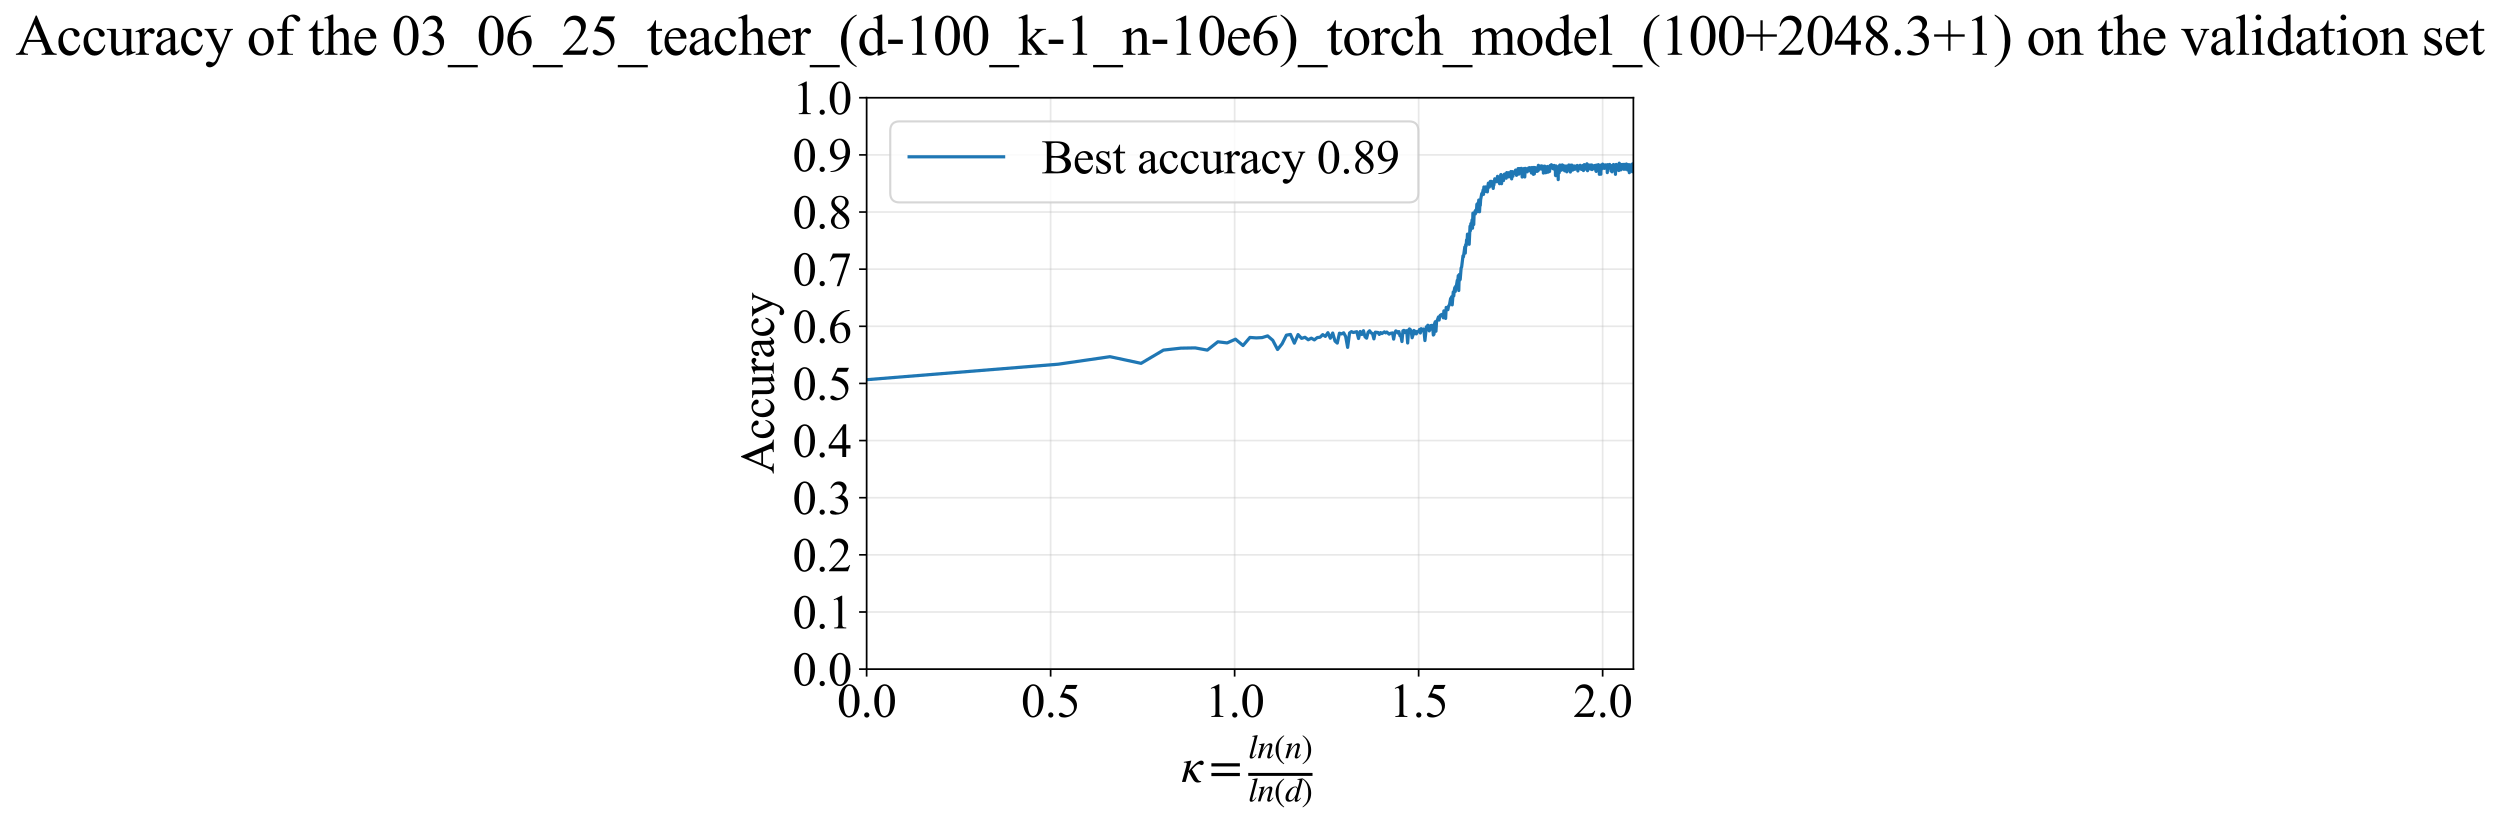 <?xml version="1.0" encoding="utf-8" standalone="no"?>
<!DOCTYPE svg PUBLIC "-//W3C//DTD SVG 1.1//EN"
  "http://www.w3.org/Graphics/SVG/1.1/DTD/svg11.dtd">
<svg xmlns:xlink="http://www.w3.org/1999/xlink" width="1164.392pt" height="383.266pt" viewBox="0 0 1164.392 383.266" xmlns="http://www.w3.org/2000/svg" version="1.1">
 <defs>
  <style type="text/css">*{stroke-linejoin: round; stroke-linecap: butt}</style>
 </defs>
 <g id="figure_1">
  <g id="patch_1">
   <path d="M 0 383.266 
L 1164.392 383.266 
L 1164.392 0 
L 0 0 
z
" style="fill: #ffffff"/>
  </g>
  <g id="axes_1">
   <g id="patch_2">
    <path d="M 403.636 311.644 
L 760.756 311.644 
L 760.756 45.532 
L 403.636 45.532 
z
" style="fill: #ffffff"/>
   </g>
   <g id="matplotlib.axis_1">
    <g id="xtick_1">
     <g id="line2d_1">
      <path d="M 403.636 311.644 
L 403.636 45.532 
" clip-path="url(#pe95c53a139)" style="fill: none; stroke: #b0b0b0; stroke-opacity: 0.3; stroke-width: 0.8; stroke-linecap: square"/>
     </g>
     <g id="line2d_2">
      <defs>
       <path id="ma3cd0a27b0" d="M 0 0 
L 0 3.5 
" style="stroke: #000000; stroke-width: 0.8"/>
      </defs>
      <g>
       <use xlink:href="#ma3cd0a27b0" x="403.636" y="311.644" style="stroke: #000000; stroke-width: 0.8"/>
      </g>
     </g>
     <g id="text_1">
      <!-- 0.0 -->
      <g transform="translate(389.886 333.92) scale(0.22 -0.22)">
       <defs>
        <path id="TimesNewRomanPSMT-30" d="M 231 2094 
Q 231 2819 450 3342 
Q 669 3866 1031 4122 
Q 1313 4325 1613 4325 
Q 2100 4325 2488 3828 
Q 2972 3213 2972 2159 
Q 2972 1422 2759 906 
Q 2547 391 2217 158 
Q 1888 -75 1581 -75 
Q 975 -75 572 641 
Q 231 1244 231 2094 
z
M 844 2016 
Q 844 1141 1059 588 
Q 1238 122 1591 122 
Q 1759 122 1940 273 
Q 2122 425 2216 781 
Q 2359 1319 2359 2297 
Q 2359 3022 2209 3506 
Q 2097 3866 1919 4016 
Q 1791 4119 1609 4119 
Q 1397 4119 1231 3928 
Q 1006 3669 925 3112 
Q 844 2556 844 2016 
z
" transform="scale(0.016)"/>
        <path id="TimesNewRomanPSMT-2e" d="M 800 606 
Q 947 606 1047 504 
Q 1147 403 1147 259 
Q 1147 116 1045 14 
Q 944 -88 800 -88 
Q 656 -88 554 14 
Q 453 116 453 259 
Q 453 406 554 506 
Q 656 606 800 606 
z
" transform="scale(0.016)"/>
       </defs>
       <use xlink:href="#TimesNewRomanPSMT-30"/>
       <use xlink:href="#TimesNewRomanPSMT-2e" transform="translate(50 0)"/>
       <use xlink:href="#TimesNewRomanPSMT-30" transform="translate(75 0)"/>
      </g>
     </g>
    </g>
    <g id="xtick_2">
     <g id="line2d_3">
      <path d="M 489.337 311.644 
L 489.337 45.532 
" clip-path="url(#pe95c53a139)" style="fill: none; stroke: #b0b0b0; stroke-opacity: 0.3; stroke-width: 0.8; stroke-linecap: square"/>
     </g>
     <g id="line2d_4">
      <g>
       <use xlink:href="#ma3cd0a27b0" x="489.337" y="311.644" style="stroke: #000000; stroke-width: 0.8"/>
      </g>
     </g>
     <g id="text_2">
      <!-- 0.5 -->
      <g transform="translate(475.587 333.92) scale(0.22 -0.22)">
       <defs>
        <path id="TimesNewRomanPSMT-35" d="M 2778 4238 
L 2534 3706 
L 1259 3706 
L 981 3138 
Q 1809 3016 2294 2522 
Q 2709 2097 2709 1522 
Q 2709 1188 2573 903 
Q 2438 619 2231 419 
Q 2025 219 1772 97 
Q 1413 -75 1034 -75 
Q 653 -75 479 54 
Q 306 184 306 341 
Q 306 428 378 495 
Q 450 563 559 563 
Q 641 563 702 538 
Q 763 513 909 409 
Q 1144 247 1384 247 
Q 1750 247 2026 523 
Q 2303 800 2303 1197 
Q 2303 1581 2056 1914 
Q 1809 2247 1375 2428 
Q 1034 2569 447 2591 
L 1259 4238 
L 2778 4238 
z
" transform="scale(0.016)"/>
       </defs>
       <use xlink:href="#TimesNewRomanPSMT-30"/>
       <use xlink:href="#TimesNewRomanPSMT-2e" transform="translate(50 0)"/>
       <use xlink:href="#TimesNewRomanPSMT-35" transform="translate(75 0)"/>
      </g>
     </g>
    </g>
    <g id="xtick_3">
     <g id="line2d_5">
      <path d="M 575.038 311.644 
L 575.038 45.532 
" clip-path="url(#pe95c53a139)" style="fill: none; stroke: #b0b0b0; stroke-opacity: 0.3; stroke-width: 0.8; stroke-linecap: square"/>
     </g>
     <g id="line2d_6">
      <g>
       <use xlink:href="#ma3cd0a27b0" x="575.038" y="311.644" style="stroke: #000000; stroke-width: 0.8"/>
      </g>
     </g>
     <g id="text_3">
      <!-- 1.0 -->
      <g transform="translate(561.288 333.92) scale(0.22 -0.22)">
       <defs>
        <path id="TimesNewRomanPSMT-31" d="M 750 3822 
L 1781 4325 
L 1884 4325 
L 1884 747 
Q 1884 391 1914 303 
Q 1944 216 2037 169 
Q 2131 122 2419 116 
L 2419 0 
L 825 0 
L 825 116 
Q 1125 122 1212 167 
Q 1300 213 1334 289 
Q 1369 366 1369 747 
L 1369 3034 
Q 1369 3497 1338 3628 
Q 1316 3728 1258 3775 
Q 1200 3822 1119 3822 
Q 1003 3822 797 3725 
L 750 3822 
z
" transform="scale(0.016)"/>
       </defs>
       <use xlink:href="#TimesNewRomanPSMT-31"/>
       <use xlink:href="#TimesNewRomanPSMT-2e" transform="translate(50 0)"/>
       <use xlink:href="#TimesNewRomanPSMT-30" transform="translate(75 0)"/>
      </g>
     </g>
    </g>
    <g id="xtick_4">
     <g id="line2d_7">
      <path d="M 660.739 311.644 
L 660.739 45.532 
" clip-path="url(#pe95c53a139)" style="fill: none; stroke: #b0b0b0; stroke-opacity: 0.3; stroke-width: 0.8; stroke-linecap: square"/>
     </g>
     <g id="line2d_8">
      <g>
       <use xlink:href="#ma3cd0a27b0" x="660.739" y="311.644" style="stroke: #000000; stroke-width: 0.8"/>
      </g>
     </g>
     <g id="text_4">
      <!-- 1.5 -->
      <g transform="translate(646.989 333.92) scale(0.22 -0.22)">
       <use xlink:href="#TimesNewRomanPSMT-31"/>
       <use xlink:href="#TimesNewRomanPSMT-2e" transform="translate(50 0)"/>
       <use xlink:href="#TimesNewRomanPSMT-35" transform="translate(75 0)"/>
      </g>
     </g>
    </g>
    <g id="xtick_5">
     <g id="line2d_9">
      <path d="M 746.44 311.644 
L 746.44 45.532 
" clip-path="url(#pe95c53a139)" style="fill: none; stroke: #b0b0b0; stroke-opacity: 0.3; stroke-width: 0.8; stroke-linecap: square"/>
     </g>
     <g id="line2d_10">
      <g>
       <use xlink:href="#ma3cd0a27b0" x="746.44" y="311.644" style="stroke: #000000; stroke-width: 0.8"/>
      </g>
     </g>
     <g id="text_5">
      <!-- 2.0 -->
      <g transform="translate(732.69 333.92) scale(0.22 -0.22)">
       <defs>
        <path id="TimesNewRomanPSMT-32" d="M 2934 816 
L 2638 0 
L 138 0 
L 138 116 
Q 1241 1122 1691 1759 
Q 2141 2397 2141 2925 
Q 2141 3328 1894 3587 
Q 1647 3847 1303 3847 
Q 991 3847 742 3664 
Q 494 3481 375 3128 
L 259 3128 
Q 338 3706 661 4015 
Q 984 4325 1469 4325 
Q 1984 4325 2329 3994 
Q 2675 3663 2675 3213 
Q 2675 2891 2525 2569 
Q 2294 2063 1775 1497 
Q 997 647 803 472 
L 1909 472 
Q 2247 472 2383 497 
Q 2519 522 2628 598 
Q 2738 675 2819 816 
L 2934 816 
z
" transform="scale(0.016)"/>
       </defs>
       <use xlink:href="#TimesNewRomanPSMT-32"/>
       <use xlink:href="#TimesNewRomanPSMT-2e" transform="translate(50 0)"/>
       <use xlink:href="#TimesNewRomanPSMT-30" transform="translate(75 0)"/>
      </g>
     </g>
    </g>
    <g id="text_6">
     <!-- $\kappa  = \frac{ln(n)}{ln(d)}$ -->
     <g transform="translate(550.186 364.186) scale(0.22 -0.22)">
      <defs>
       <path id="STIXGeneral-Italic-3ba" d="M 979 1440 
L 998 1446 
Q 1850 2541 2464 2790 
Q 2547 2822 2630 2822 
Q 2797 2822 2886 2736 
Q 2976 2650 2976 2522 
Q 2976 2387 2893 2307 
Q 2810 2227 2682 2227 
Q 2605 2227 2502 2288 
Q 2400 2349 2336 2349 
Q 2170 2349 1990 2205 
Q 1811 2061 1414 1645 
L 2042 544 
Q 2202 262 2310 182 
Q 2419 102 2624 102 
L 2624 0 
Q 2374 -83 2182 -83 
Q 1786 -83 1555 326 
L 960 1350 
L 576 0 
L 90 0 
L 640 1978 
Q 730 2317 730 2406 
Q 730 2560 518 2560 
L 339 2560 
L 339 2650 
Q 678 2694 1306 2822 
L 1325 2803 
L 979 1440 
z
" transform="scale(0.016)"/>
       <path id="STIXGeneral-Regular-3d" d="M 4077 2048 
L 307 2048 
L 307 2470 
L 4077 2470 
L 4077 2048 
z
M 4077 768 
L 307 768 
L 307 1190 
L 4077 1190 
L 4077 768 
z
" transform="scale(0.016)"/>
       <path id="STIXGeneral-Italic-6c" d="M 1786 4339 
L 806 595 
Q 755 410 755 320 
Q 755 205 864 205 
Q 1037 205 1293 570 
L 1453 794 
L 1542 730 
Q 1254 275 1046 102 
Q 838 -70 576 -70 
Q 262 -70 262 288 
Q 262 397 288 480 
L 1165 3834 
Q 1184 3898 1184 3955 
Q 1184 4096 870 4096 
L 755 4096 
L 755 4198 
Q 1203 4250 1747 4371 
L 1786 4339 
z
" transform="scale(0.016)"/>
       <path id="STIXGeneral-Italic-6e" d="M 2944 749 
L 3034 666 
Q 2707 218 2534 80 
Q 2362 -58 2138 -58 
Q 2010 -58 1923 28 
Q 1837 115 1837 288 
Q 1837 390 1939 768 
L 2221 1805 
Q 2310 2150 2310 2310 
Q 2310 2496 2157 2496 
Q 1971 2496 1750 2275 
Q 1530 2054 1210 1587 
Q 998 1274 899 1024 
Q 800 774 570 0 
L 90 0 
L 704 2240 
Q 717 2304 717 2349 
Q 717 2445 630 2480 
Q 544 2515 301 2522 
L 301 2624 
Q 550 2675 857 2729 
Q 1165 2784 1338 2822 
L 1363 2810 
L 934 1414 
Q 1408 2170 1753 2496 
Q 2099 2822 2413 2822 
Q 2611 2822 2720 2716 
Q 2829 2611 2829 2432 
Q 2829 2272 2765 2048 
L 2406 749 
Q 2317 429 2317 358 
Q 2317 243 2419 243 
Q 2541 243 2810 582 
Q 2854 634 2944 749 
z
" transform="scale(0.016)"/>
       <path id="STIXGeneral-Regular-28" d="M 1946 -1030 
L 1869 -1133 
Q 1126 -710 716 32 
Q 307 774 307 1613 
Q 307 3386 1888 4326 
L 1946 4224 
Q 1293 3667 1075 3126 
Q 858 2586 858 1632 
Q 858 685 1082 96 
Q 1306 -493 1946 -1030 
z
" transform="scale(0.016)"/>
       <path id="STIXGeneral-Regular-29" d="M 186 4224 
L 262 4326 
Q 992 3891 1408 3148 
Q 1824 2406 1824 1581 
Q 1824 -166 243 -1133 
L 186 -1030 
Q 845 -486 1059 54 
Q 1274 595 1274 1562 
Q 1274 2534 1059 3120 
Q 845 3706 186 4224 
z
" transform="scale(0.016)"/>
       <path id="STIXGeneral-Italic-64" d="M 3334 4371 
L 3373 4333 
L 3123 3360 
L 2739 1958 
Q 2323 429 2323 384 
Q 2323 256 2438 256 
Q 2522 256 2614 336 
Q 2707 416 2963 710 
L 3040 646 
Q 2547 -83 2099 -83 
Q 1978 -83 1907 -6 
Q 1837 70 1837 205 
Q 1837 397 1920 774 
Q 1645 307 1379 118 
Q 1114 -70 781 -70 
Q 461 -70 278 125 
Q 96 320 96 678 
Q 96 1440 713 2131 
Q 1331 2822 1965 2822 
Q 2163 2822 2256 2732 
Q 2349 2643 2381 2451 
L 2387 2451 
L 2675 3494 
Q 2765 3808 2765 3949 
Q 2765 4051 2694 4076 
Q 2624 4102 2355 4115 
L 2355 4224 
Q 2848 4269 3334 4371 
z
M 2278 2310 
Q 2278 2477 2185 2576 
Q 2093 2675 1978 2675 
Q 1677 2675 1395 2381 
Q 1075 2042 864 1571 
Q 653 1101 653 704 
Q 653 486 752 361 
Q 851 237 1024 237 
Q 1312 237 1606 550 
Q 1901 864 2089 1350 
Q 2278 1837 2278 2310 
z
" transform="scale(0.016)"/>
      </defs>
      <use xlink:href="#STIXGeneral-Italic-3ba" transform="translate(0 0.003)"/>
      <use xlink:href="#STIXGeneral-Regular-3d" transform="translate(58.84 0.003)"/>
      <use xlink:href="#STIXGeneral-Italic-6c" transform="translate(141.78 50.192) scale(0.7)"/>
      <use xlink:href="#STIXGeneral-Italic-6e" transform="translate(161.24 50.192) scale(0.7)"/>
      <use xlink:href="#STIXGeneral-Regular-28" transform="translate(196.24 50.192) scale(0.7)"/>
      <use xlink:href="#STIXGeneral-Italic-6e" transform="translate(219.55 50.192) scale(0.7)"/>
      <use xlink:href="#STIXGeneral-Regular-29" transform="translate(254.55 50.192) scale(0.7)"/>
      <use xlink:href="#STIXGeneral-Italic-6c" transform="translate(141.78 -41.258) scale(0.7)"/>
      <use xlink:href="#STIXGeneral-Italic-6e" transform="translate(161.24 -41.258) scale(0.7)"/>
      <use xlink:href="#STIXGeneral-Regular-28" transform="translate(196.24 -41.258) scale(0.7)"/>
      <use xlink:href="#STIXGeneral-Italic-64" transform="translate(219.55 -41.258) scale(0.7)"/>
      <use xlink:href="#STIXGeneral-Regular-29" transform="translate(254.55 -41.258) scale(0.7)"/>
      <path d="M 141.78 12.8 
L 141.78 19.05 
L 277.86 19.05 
L 277.86 12.8 
L 141.78 12.8 
z
"/>
     </g>
    </g>
   </g>
   <g id="matplotlib.axis_2">
    <g id="ytick_1">
     <g id="line2d_11">
      <path d="M 403.636 311.644 
L 760.756 311.644 
" clip-path="url(#pe95c53a139)" style="fill: none; stroke: #b0b0b0; stroke-opacity: 0.3; stroke-width: 0.8; stroke-linecap: square"/>
     </g>
     <g id="line2d_12">
      <defs>
       <path id="m82be48d3d0" d="M 0 0 
L -3.5 0 
" style="stroke: #000000; stroke-width: 0.8"/>
      </defs>
      <g>
       <use xlink:href="#m82be48d3d0" x="403.636" y="311.644" style="stroke: #000000; stroke-width: 0.8"/>
      </g>
     </g>
     <g id="text_7">
      <!-- 0.0 -->
      <g transform="translate(369.136 319.282) scale(0.22 -0.22)">
       <use xlink:href="#TimesNewRomanPSMT-30"/>
       <use xlink:href="#TimesNewRomanPSMT-2e" transform="translate(50 0)"/>
       <use xlink:href="#TimesNewRomanPSMT-30" transform="translate(75 0)"/>
      </g>
     </g>
    </g>
    <g id="ytick_2">
     <g id="line2d_13">
      <path d="M 403.636 285.032 
L 760.756 285.032 
" clip-path="url(#pe95c53a139)" style="fill: none; stroke: #b0b0b0; stroke-opacity: 0.3; stroke-width: 0.8; stroke-linecap: square"/>
     </g>
     <g id="line2d_14">
      <g>
       <use xlink:href="#m82be48d3d0" x="403.636" y="285.032" style="stroke: #000000; stroke-width: 0.8"/>
      </g>
     </g>
     <g id="text_8">
      <!-- 0.1 -->
      <g transform="translate(369.136 292.67) scale(0.22 -0.22)">
       <use xlink:href="#TimesNewRomanPSMT-30"/>
       <use xlink:href="#TimesNewRomanPSMT-2e" transform="translate(50 0)"/>
       <use xlink:href="#TimesNewRomanPSMT-31" transform="translate(75 0)"/>
      </g>
     </g>
    </g>
    <g id="ytick_3">
     <g id="line2d_15">
      <path d="M 403.636 258.421 
L 760.756 258.421 
" clip-path="url(#pe95c53a139)" style="fill: none; stroke: #b0b0b0; stroke-opacity: 0.3; stroke-width: 0.8; stroke-linecap: square"/>
     </g>
     <g id="line2d_16">
      <g>
       <use xlink:href="#m82be48d3d0" x="403.636" y="258.421" style="stroke: #000000; stroke-width: 0.8"/>
      </g>
     </g>
     <g id="text_9">
      <!-- 0.2 -->
      <g transform="translate(369.136 266.059) scale(0.22 -0.22)">
       <use xlink:href="#TimesNewRomanPSMT-30"/>
       <use xlink:href="#TimesNewRomanPSMT-2e" transform="translate(50 0)"/>
       <use xlink:href="#TimesNewRomanPSMT-32" transform="translate(75 0)"/>
      </g>
     </g>
    </g>
    <g id="ytick_4">
     <g id="line2d_17">
      <path d="M 403.636 231.81 
L 760.756 231.81 
" clip-path="url(#pe95c53a139)" style="fill: none; stroke: #b0b0b0; stroke-opacity: 0.3; stroke-width: 0.8; stroke-linecap: square"/>
     </g>
     <g id="line2d_18">
      <g>
       <use xlink:href="#m82be48d3d0" x="403.636" y="231.81" style="stroke: #000000; stroke-width: 0.8"/>
      </g>
     </g>
     <g id="text_10">
      <!-- 0.3 -->
      <g transform="translate(369.136 239.448) scale(0.22 -0.22)">
       <defs>
        <path id="TimesNewRomanPSMT-33" d="M 325 3431 
Q 506 3859 782 4092 
Q 1059 4325 1472 4325 
Q 1981 4325 2253 3994 
Q 2459 3747 2459 3466 
Q 2459 3003 1878 2509 
Q 2269 2356 2469 2072 
Q 2669 1788 2669 1403 
Q 2669 853 2319 450 
Q 1863 -75 997 -75 
Q 569 -75 414 31 
Q 259 138 259 259 
Q 259 350 332 419 
Q 406 488 509 488 
Q 588 488 669 463 
Q 722 447 909 348 
Q 1097 250 1169 231 
Q 1284 197 1416 197 
Q 1734 197 1970 444 
Q 2206 691 2206 1028 
Q 2206 1275 2097 1509 
Q 2016 1684 1919 1775 
Q 1784 1900 1550 2001 
Q 1316 2103 1072 2103 
L 972 2103 
L 972 2197 
Q 1219 2228 1467 2375 
Q 1716 2522 1828 2728 
Q 1941 2934 1941 3181 
Q 1941 3503 1739 3701 
Q 1538 3900 1238 3900 
Q 753 3900 428 3381 
L 325 3431 
z
" transform="scale(0.016)"/>
       </defs>
       <use xlink:href="#TimesNewRomanPSMT-30"/>
       <use xlink:href="#TimesNewRomanPSMT-2e" transform="translate(50 0)"/>
       <use xlink:href="#TimesNewRomanPSMT-33" transform="translate(75 0)"/>
      </g>
     </g>
    </g>
    <g id="ytick_5">
     <g id="line2d_19">
      <path d="M 403.636 205.199 
L 760.756 205.199 
" clip-path="url(#pe95c53a139)" style="fill: none; stroke: #b0b0b0; stroke-opacity: 0.3; stroke-width: 0.8; stroke-linecap: square"/>
     </g>
     <g id="line2d_20">
      <g>
       <use xlink:href="#m82be48d3d0" x="403.636" y="205.199" style="stroke: #000000; stroke-width: 0.8"/>
      </g>
     </g>
     <g id="text_11">
      <!-- 0.4 -->
      <g transform="translate(369.136 212.837) scale(0.22 -0.22)">
       <defs>
        <path id="TimesNewRomanPSMT-34" d="M 2978 1563 
L 2978 1119 
L 2409 1119 
L 2409 0 
L 1894 0 
L 1894 1119 
L 100 1119 
L 100 1519 
L 2066 4325 
L 2409 4325 
L 2409 1563 
L 2978 1563 
z
M 1894 1563 
L 1894 3666 
L 406 1563 
L 1894 1563 
z
" transform="scale(0.016)"/>
       </defs>
       <use xlink:href="#TimesNewRomanPSMT-30"/>
       <use xlink:href="#TimesNewRomanPSMT-2e" transform="translate(50 0)"/>
       <use xlink:href="#TimesNewRomanPSMT-34" transform="translate(75 0)"/>
      </g>
     </g>
    </g>
    <g id="ytick_6">
     <g id="line2d_21">
      <path d="M 403.636 178.588 
L 760.756 178.588 
" clip-path="url(#pe95c53a139)" style="fill: none; stroke: #b0b0b0; stroke-opacity: 0.3; stroke-width: 0.8; stroke-linecap: square"/>
     </g>
     <g id="line2d_22">
      <g>
       <use xlink:href="#m82be48d3d0" x="403.636" y="178.588" style="stroke: #000000; stroke-width: 0.8"/>
      </g>
     </g>
     <g id="text_12">
      <!-- 0.5 -->
      <g transform="translate(369.136 186.226) scale(0.22 -0.22)">
       <use xlink:href="#TimesNewRomanPSMT-30"/>
       <use xlink:href="#TimesNewRomanPSMT-2e" transform="translate(50 0)"/>
       <use xlink:href="#TimesNewRomanPSMT-35" transform="translate(75 0)"/>
      </g>
     </g>
    </g>
    <g id="ytick_7">
     <g id="line2d_23">
      <path d="M 403.636 151.976 
L 760.756 151.976 
" clip-path="url(#pe95c53a139)" style="fill: none; stroke: #b0b0b0; stroke-opacity: 0.3; stroke-width: 0.8; stroke-linecap: square"/>
     </g>
     <g id="line2d_24">
      <g>
       <use xlink:href="#m82be48d3d0" x="403.636" y="151.976" style="stroke: #000000; stroke-width: 0.8"/>
      </g>
     </g>
     <g id="text_13">
      <!-- 0.6 -->
      <g transform="translate(369.136 159.614) scale(0.22 -0.22)">
       <defs>
        <path id="TimesNewRomanPSMT-36" d="M 2869 4325 
L 2869 4209 
Q 2456 4169 2195 4045 
Q 1934 3922 1679 3669 
Q 1425 3416 1258 3105 
Q 1091 2794 978 2366 
Q 1428 2675 1881 2675 
Q 2316 2675 2634 2325 
Q 2953 1975 2953 1425 
Q 2953 894 2631 456 
Q 2244 -75 1606 -75 
Q 1172 -75 869 213 
Q 275 772 275 1663 
Q 275 2231 503 2743 
Q 731 3256 1154 3653 
Q 1578 4050 1965 4187 
Q 2353 4325 2688 4325 
L 2869 4325 
z
M 925 2138 
Q 869 1716 869 1456 
Q 869 1156 980 804 
Q 1091 453 1309 247 
Q 1469 100 1697 100 
Q 1969 100 2183 356 
Q 2397 613 2397 1088 
Q 2397 1622 2184 2012 
Q 1972 2403 1581 2403 
Q 1463 2403 1327 2353 
Q 1191 2303 925 2138 
z
" transform="scale(0.016)"/>
       </defs>
       <use xlink:href="#TimesNewRomanPSMT-30"/>
       <use xlink:href="#TimesNewRomanPSMT-2e" transform="translate(50 0)"/>
       <use xlink:href="#TimesNewRomanPSMT-36" transform="translate(75 0)"/>
      </g>
     </g>
    </g>
    <g id="ytick_8">
     <g id="line2d_25">
      <path d="M 403.636 125.365 
L 760.756 125.365 
" clip-path="url(#pe95c53a139)" style="fill: none; stroke: #b0b0b0; stroke-opacity: 0.3; stroke-width: 0.8; stroke-linecap: square"/>
     </g>
     <g id="line2d_26">
      <g>
       <use xlink:href="#m82be48d3d0" x="403.636" y="125.365" style="stroke: #000000; stroke-width: 0.8"/>
      </g>
     </g>
     <g id="text_14">
      <!-- 0.7 -->
      <g transform="translate(369.136 133.003) scale(0.22 -0.22)">
       <defs>
        <path id="TimesNewRomanPSMT-37" d="M 644 4238 
L 2916 4238 
L 2916 4119 
L 1503 -88 
L 1153 -88 
L 2419 3728 
L 1253 3728 
Q 900 3728 750 3644 
Q 488 3500 328 3200 
L 238 3234 
L 644 4238 
z
" transform="scale(0.016)"/>
       </defs>
       <use xlink:href="#TimesNewRomanPSMT-30"/>
       <use xlink:href="#TimesNewRomanPSMT-2e" transform="translate(50 0)"/>
       <use xlink:href="#TimesNewRomanPSMT-37" transform="translate(75 0)"/>
      </g>
     </g>
    </g>
    <g id="ytick_9">
     <g id="line2d_27">
      <path d="M 403.636 98.754 
L 760.756 98.754 
" clip-path="url(#pe95c53a139)" style="fill: none; stroke: #b0b0b0; stroke-opacity: 0.3; stroke-width: 0.8; stroke-linecap: square"/>
     </g>
     <g id="line2d_28">
      <g>
       <use xlink:href="#m82be48d3d0" x="403.636" y="98.754" style="stroke: #000000; stroke-width: 0.8"/>
      </g>
     </g>
     <g id="text_15">
      <!-- 0.8 -->
      <g transform="translate(369.136 106.392) scale(0.22 -0.22)">
       <defs>
        <path id="TimesNewRomanPSMT-38" d="M 1228 2134 
Q 725 2547 579 2797 
Q 434 3047 434 3316 
Q 434 3728 753 4026 
Q 1072 4325 1600 4325 
Q 2113 4325 2425 4047 
Q 2738 3769 2738 3413 
Q 2738 3175 2569 2928 
Q 2400 2681 1866 2347 
Q 2416 1922 2594 1678 
Q 2831 1359 2831 1006 
Q 2831 559 2490 242 
Q 2150 -75 1597 -75 
Q 994 -75 656 303 
Q 388 606 388 966 
Q 388 1247 577 1523 
Q 766 1800 1228 2134 
z
M 1719 2469 
Q 2094 2806 2194 3001 
Q 2294 3197 2294 3444 
Q 2294 3772 2109 3958 
Q 1925 4144 1606 4144 
Q 1288 4144 1088 3959 
Q 888 3775 888 3528 
Q 888 3366 970 3203 
Q 1053 3041 1206 2894 
L 1719 2469 
z
M 1375 2016 
Q 1116 1797 991 1539 
Q 866 1281 866 981 
Q 866 578 1086 336 
Q 1306 94 1647 94 
Q 1984 94 2187 284 
Q 2391 475 2391 747 
Q 2391 972 2272 1150 
Q 2050 1481 1375 2016 
z
" transform="scale(0.016)"/>
       </defs>
       <use xlink:href="#TimesNewRomanPSMT-30"/>
       <use xlink:href="#TimesNewRomanPSMT-2e" transform="translate(50 0)"/>
       <use xlink:href="#TimesNewRomanPSMT-38" transform="translate(75 0)"/>
      </g>
     </g>
    </g>
    <g id="ytick_10">
     <g id="line2d_29">
      <path d="M 403.636 72.143 
L 760.756 72.143 
" clip-path="url(#pe95c53a139)" style="fill: none; stroke: #b0b0b0; stroke-opacity: 0.3; stroke-width: 0.8; stroke-linecap: square"/>
     </g>
     <g id="line2d_30">
      <g>
       <use xlink:href="#m82be48d3d0" x="403.636" y="72.143" style="stroke: #000000; stroke-width: 0.8"/>
      </g>
     </g>
     <g id="text_16">
      <!-- 0.9 -->
      <g transform="translate(369.136 79.781) scale(0.22 -0.22)">
       <defs>
        <path id="TimesNewRomanPSMT-39" d="M 338 -88 
L 338 28 
Q 744 34 1094 217 
Q 1444 400 1770 856 
Q 2097 1313 2225 1859 
Q 1734 1544 1338 1544 
Q 891 1544 572 1889 
Q 253 2234 253 2806 
Q 253 3363 572 3797 
Q 956 4325 1575 4325 
Q 2097 4325 2469 3894 
Q 2925 3359 2925 2575 
Q 2925 1869 2578 1258 
Q 2231 647 1613 244 
Q 1109 -88 516 -88 
L 338 -88 
z
M 2275 2091 
Q 2331 2497 2331 2741 
Q 2331 3044 2228 3395 
Q 2125 3747 1936 3934 
Q 1747 4122 1506 4122 
Q 1228 4122 1018 3872 
Q 809 3622 809 3128 
Q 809 2469 1088 2097 
Q 1291 1828 1588 1828 
Q 1731 1828 1928 1897 
Q 2125 1966 2275 2091 
z
" transform="scale(0.016)"/>
       </defs>
       <use xlink:href="#TimesNewRomanPSMT-30"/>
       <use xlink:href="#TimesNewRomanPSMT-2e" transform="translate(50 0)"/>
       <use xlink:href="#TimesNewRomanPSMT-39" transform="translate(75 0)"/>
      </g>
     </g>
    </g>
    <g id="ytick_11">
     <g id="line2d_31">
      <path d="M 403.636 45.532 
L 760.756 45.532 
" clip-path="url(#pe95c53a139)" style="fill: none; stroke: #b0b0b0; stroke-opacity: 0.3; stroke-width: 0.8; stroke-linecap: square"/>
     </g>
     <g id="line2d_32">
      <g>
       <use xlink:href="#m82be48d3d0" x="403.636" y="45.532" style="stroke: #000000; stroke-width: 0.8"/>
      </g>
     </g>
     <g id="text_17">
      <!-- 1.0 -->
      <g transform="translate(369.136 53.17) scale(0.22 -0.22)">
       <use xlink:href="#TimesNewRomanPSMT-31"/>
       <use xlink:href="#TimesNewRomanPSMT-2e" transform="translate(50 0)"/>
       <use xlink:href="#TimesNewRomanPSMT-30" transform="translate(75 0)"/>
      </g>
     </g>
    </g>
    <g id="text_18">
     <!-- Accuracy -->
     <g transform="translate(360.389 220.726) rotate(-90) scale(0.22 -0.22)">
      <defs>
       <path id="TimesNewRomanPSMT-41" d="M 2928 1419 
L 1288 1419 
L 1000 750 
Q 894 503 894 381 
Q 894 284 986 211 
Q 1078 138 1384 116 
L 1384 0 
L 50 0 
L 50 116 
Q 316 163 394 238 
Q 553 388 747 847 
L 2238 4334 
L 2347 4334 
L 3822 809 
Q 4000 384 4145 257 
Q 4291 131 4550 116 
L 4550 0 
L 2878 0 
L 2878 116 
Q 3131 128 3220 200 
Q 3309 272 3309 375 
Q 3309 513 3184 809 
L 2928 1419 
z
M 2841 1650 
L 2122 3363 
L 1384 1650 
L 2841 1650 
z
" transform="scale(0.016)"/>
       <path id="TimesNewRomanPSMT-63" d="M 2631 1088 
Q 2516 522 2178 217 
Q 1841 -88 1431 -88 
Q 944 -88 581 321 
Q 219 731 219 1428 
Q 219 2103 620 2525 
Q 1022 2947 1584 2947 
Q 2006 2947 2278 2723 
Q 2550 2500 2550 2259 
Q 2550 2141 2473 2067 
Q 2397 1994 2259 1994 
Q 2075 1994 1981 2113 
Q 1928 2178 1911 2362 
Q 1894 2547 1784 2644 
Q 1675 2738 1481 2738 
Q 1169 2738 978 2506 
Q 725 2200 725 1697 
Q 725 1184 976 792 
Q 1228 400 1656 400 
Q 1963 400 2206 609 
Q 2378 753 2541 1131 
L 2631 1088 
z
" transform="scale(0.016)"/>
       <path id="TimesNewRomanPSMT-75" d="M 2709 2863 
L 2709 1128 
Q 2709 631 2732 520 
Q 2756 409 2807 365 
Q 2859 322 2928 322 
Q 3025 322 3147 375 
L 3191 266 
L 2334 -88 
L 2194 -88 
L 2194 519 
Q 1825 119 1631 15 
Q 1438 -88 1222 -88 
Q 981 -88 804 51 
Q 628 191 559 409 
Q 491 628 491 1028 
L 491 2306 
Q 491 2509 447 2587 
Q 403 2666 317 2708 
Q 231 2750 6 2747 
L 6 2863 
L 1009 2863 
L 1009 947 
Q 1009 547 1148 422 
Q 1288 297 1484 297 
Q 1619 297 1789 381 
Q 1959 466 2194 703 
L 2194 2325 
Q 2194 2569 2105 2655 
Q 2016 2741 1734 2747 
L 1734 2863 
L 2709 2863 
z
" transform="scale(0.016)"/>
       <path id="TimesNewRomanPSMT-72" d="M 1038 2947 
L 1038 2303 
Q 1397 2947 1775 2947 
Q 1947 2947 2059 2842 
Q 2172 2738 2172 2600 
Q 2172 2478 2090 2393 
Q 2009 2309 1897 2309 
Q 1788 2309 1652 2417 
Q 1516 2525 1450 2525 
Q 1394 2525 1328 2463 
Q 1188 2334 1038 2041 
L 1038 669 
Q 1038 431 1097 309 
Q 1138 225 1241 169 
Q 1344 113 1538 113 
L 1538 0 
L 72 0 
L 72 113 
Q 291 113 397 181 
Q 475 231 506 341 
Q 522 394 522 644 
L 522 1753 
Q 522 2253 501 2348 
Q 481 2444 426 2487 
Q 372 2531 291 2531 
Q 194 2531 72 2484 
L 41 2597 
L 906 2947 
L 1038 2947 
z
" transform="scale(0.016)"/>
       <path id="TimesNewRomanPSMT-61" d="M 1822 413 
Q 1381 72 1269 19 
Q 1100 -59 909 -59 
Q 613 -59 420 144 
Q 228 347 228 678 
Q 228 888 322 1041 
Q 450 1253 767 1440 
Q 1084 1628 1822 1897 
L 1822 2009 
Q 1822 2438 1686 2597 
Q 1550 2756 1291 2756 
Q 1094 2756 978 2650 
Q 859 2544 859 2406 
L 866 2225 
Q 866 2081 792 2003 
Q 719 1925 600 1925 
Q 484 1925 411 2006 
Q 338 2088 338 2228 
Q 338 2497 613 2722 
Q 888 2947 1384 2947 
Q 1766 2947 2009 2819 
Q 2194 2722 2281 2516 
Q 2338 2381 2338 1966 
L 2338 994 
Q 2338 584 2353 492 
Q 2369 400 2405 369 
Q 2441 338 2488 338 
Q 2538 338 2575 359 
Q 2641 400 2828 588 
L 2828 413 
Q 2478 -56 2159 -56 
Q 2006 -56 1915 50 
Q 1825 156 1822 413 
z
M 1822 616 
L 1822 1706 
Q 1350 1519 1213 1441 
Q 966 1303 859 1153 
Q 753 1003 753 825 
Q 753 600 887 451 
Q 1022 303 1197 303 
Q 1434 303 1822 616 
z
" transform="scale(0.016)"/>
       <path id="TimesNewRomanPSMT-79" d="M 38 2863 
L 1372 2863 
L 1372 2747 
L 1306 2747 
Q 1166 2747 1095 2686 
Q 1025 2625 1025 2534 
Q 1025 2413 1128 2197 
L 1825 753 
L 2466 2334 
Q 2519 2463 2519 2588 
Q 2519 2644 2497 2672 
Q 2472 2706 2419 2726 
Q 2366 2747 2231 2747 
L 2231 2863 
L 3163 2863 
L 3163 2747 
Q 3047 2734 2984 2696 
Q 2922 2659 2847 2556 
Q 2819 2513 2741 2316 
L 1575 -541 
Q 1406 -956 1132 -1168 
Q 859 -1381 606 -1381 
Q 422 -1381 303 -1275 
Q 184 -1169 184 -1031 
Q 184 -900 270 -820 
Q 356 -741 506 -741 
Q 609 -741 788 -809 
Q 913 -856 944 -856 
Q 1038 -856 1148 -759 
Q 1259 -663 1372 -384 
L 1575 113 
L 547 2272 
Q 500 2369 397 2513 
Q 319 2622 269 2659 
Q 197 2709 38 2747 
L 38 2863 
z
" transform="scale(0.016)"/>
      </defs>
      <use xlink:href="#TimesNewRomanPSMT-41"/>
      <use xlink:href="#TimesNewRomanPSMT-63" transform="translate(72.217 0)"/>
      <use xlink:href="#TimesNewRomanPSMT-63" transform="translate(116.602 0)"/>
      <use xlink:href="#TimesNewRomanPSMT-75" transform="translate(160.986 0)"/>
      <use xlink:href="#TimesNewRomanPSMT-72" transform="translate(210.986 0)"/>
      <use xlink:href="#TimesNewRomanPSMT-61" transform="translate(244.287 0)"/>
      <use xlink:href="#TimesNewRomanPSMT-63" transform="translate(288.672 0)"/>
      <use xlink:href="#TimesNewRomanPSMT-79" transform="translate(333.057 0)"/>
     </g>
    </g>
   </g>
   <g id="line2d_33">
    <path d="M 403.636 176.844 
L 492.907 169.625 
L 516.976 166.128 
L 531.472 169.226 
L 541.878 163.063 
L 550.001 162.155 
L 556.665 162.038 
L 562.316 163.065 
L 567.22 159.191 
L 571.553 159.712 
L 575.433 157.985 
L 578.947 160.931 
L 582.158 157.165 
L 585.113 157.381 
L 587.851 157.235 
L 590.402 156.442 
L 592.788 158.485 
L 595.031 162.78 
L 597.146 160.122 
L 599.148 156.109 
L 601.047 155.763 
L 602.854 159.821 
L 604.578 155.84 
L 606.225 157.599 
L 607.802 157.091 
L 609.316 158.246 
L 610.77 157.498 
L 612.169 158.31 
L 613.518 157.224 
L 614.819 157.075 
L 616.077 155.856 
L 617.293 156.676 
L 618.471 154.954 
L 619.613 157.53 
L 620.721 155.111 
L 621.796 158.871 
L 622.842 159.795 
L 623.859 155.194 
L 624.849 155.526 
L 625.813 155.015 
L 626.753 156.721 
L 627.67 161.791 
L 628.565 155.098 
L 629.438 154.459 
L 630.292 154.866 
L 631.943 154.491 
L 632.742 157.65 
L 633.524 154.395 
L 634.289 155.792 
L 635.04 154.044 
L 635.775 156.875 
L 636.497 157.495 
L 637.204 154.755 
L 637.899 154.073 
L 638.581 155.037 
L 639.25 155.337 
L 639.908 157.823 
L 640.554 154.717 
L 641.813 154.864 
L 642.428 155.766 
L 643.032 154.898 
L 643.626 155.356 
L 644.788 154.576 
L 645.355 155.031 
L 645.914 154.656 
L 647.007 155.635 
L 647.542 155.268 
L 648.589 155.063 
L 649.102 157.945 
L 649.607 155.114 
L 650.106 154.121 
L 650.599 154.387 
L 651.085 155.114 
L 651.564 154.448 
L 652.038 156.386 
L 652.505 156.532 
L 652.967 159.068 
L 653.423 154.079 
L 653.874 153.879 
L 654.319 154.904 
L 654.759 154.079 
L 655.194 154.041 
L 655.624 159.747 
L 656.048 153.791 
L 656.469 153.203 
L 656.884 153.53 
L 657.295 154.475 
L 657.701 157.307 
L 658.103 156.019 
L 658.501 153.916 
L 658.894 155.428 
L 659.283 154.31 
L 659.669 155.508 
L 660.05 154.456 
L 660.428 154.584 
L 660.801 154.185 
L 661.171 153.448 
L 661.538 155.106 
L 661.9 153.094 
L 662.26 154.092 
L 662.968 153.254 
L 663.317 154.959 
L 663.663 158.608 
L 664.345 152.218 
L 664.682 153.166 
L 665.015 151.476 
L 665.346 152.405 
L 665.674 154.105 
L 665.998 153.549 
L 666.32 151.649 
L 666.639 151.846 
L 666.956 151.524 
L 667.27 152.336 
L 667.581 156.037 
L 667.89 155.691 
L 668.196 150.654 
L 668.499 149.85 
L 668.8 154.268 
L 669.099 149.611 
L 669.395 149.251 
L 669.981 147.633 
L 670.271 149.062 
L 670.558 147.338 
L 670.843 146.822 
L 671.126 147.112 
L 671.406 146.446 
L 671.685 146.556 
L 671.961 146.407 
L 672.236 148.022 
L 672.508 144.786 
L 672.779 146.002 
L 673.047 145.002 
L 673.314 148.299 
L 673.579 143.179 
L 673.842 143.24 
L 674.103 143.458 
L 674.362 144.227 
L 674.619 142.753 
L 675.129 141.843 
L 675.631 139.025 
L 675.88 138.873 
L 676.127 138.202 
L 676.373 141.984 
L 676.859 136.007 
L 677.1 137.819 
L 677.339 135.249 
L 677.577 133.953 
L 677.813 135.757 
L 678.047 133.266 
L 678.281 133.359 
L 678.743 130.549 
L 678.972 131.041 
L 679.199 128.396 
L 679.425 135.304 
L 679.65 127.891 
L 679.873 130.485 
L 680.095 130.15 
L 680.536 124.74 
L 680.754 124.484 
L 681.401 119.154 
L 681.614 119.614 
L 682.246 115.019 
L 682.455 117.893 
L 682.662 113.93 
L 682.868 114.497 
L 683.073 111.714 
L 683.277 113.159 
L 683.479 109.052 
L 683.681 109.779 
L 683.882 109.712 
L 684.081 109.768 
L 684.279 113.781 
L 684.673 105.361 
L 684.868 107.442 
L 685.063 104.161 
L 685.256 105.431 
L 685.639 102.394 
L 685.83 106.29 
L 686.019 99.291 
L 686.395 104.574 
L 686.581 99.47 
L 686.767 99.488 
L 686.951 98.467 
L 687.135 99.64 
L 687.318 97.876 
L 687.681 98.091 
L 687.861 95.156 
L 688.04 96.25 
L 688.219 98.61 
L 688.396 94.499 
L 688.573 95.656 
L 688.749 93.174 
L 688.924 94.517 
L 689.098 98.618 
L 689.272 95.223 
L 689.444 95.675 
L 689.616 93.006 
L 690.127 90.174 
L 690.296 90.816 
L 690.797 88.397 
L 690.963 90.531 
L 691.128 87.093 
L 691.292 88.543 
L 691.456 88.841 
L 691.781 87.09 
L 691.942 87.064 
L 692.103 89.161 
L 692.263 89.147 
L 692.422 87.567 
L 692.739 89.379 
L 693.053 86.374 
L 693.209 85.307 
L 693.364 85.587 
L 693.519 85.347 
L 693.673 87.143 
L 693.826 85.278 
L 694.131 84.501 
L 694.283 84.477 
L 694.434 85.243 
L 694.734 84.488 
L 694.883 84.565 
L 695.179 86.933 
L 695.327 85.443 
L 695.473 87.761 
L 695.62 85.914 
L 695.765 86.252 
L 696.199 83.264 
L 696.342 84.299 
L 696.485 83.684 
L 696.627 84.586 
L 696.769 84.07 
L 696.91 84.126 
L 697.051 83.844 
L 697.191 84.658 
L 697.47 82.13 
L 697.884 83.727 
L 698.021 83.12 
L 698.157 83.939 
L 698.293 82.452 
L 698.429 85.549 
L 698.698 83.889 
L 698.833 85.246 
L 698.966 81.427 
L 699.099 81.297 
L 699.364 85.56 
L 699.496 82.484 
L 699.627 83.16 
L 699.758 82.17 
L 700.018 81.986 
L 700.147 81.819 
L 700.276 84.099 
L 700.405 81.8 
L 700.533 82.545 
L 700.661 81.148 
L 700.788 81.262 
L 700.915 81.869 
L 701.041 81.002 
L 701.167 81.02 
L 701.542 83 
L 701.79 80.376 
L 701.913 82.047 
L 702.036 81.403 
L 702.159 81.805 
L 702.281 80.89 
L 702.403 80.916 
L 702.524 81.097 
L 702.645 80.451 
L 702.766 82.393 
L 703.245 80.451 
L 703.363 81.353 
L 703.482 80.547 
L 703.6 81.073 
L 703.717 79.887 
L 703.834 81.646 
L 703.951 80.778 
L 704.068 83.317 
L 704.184 80.57 
L 704.299 81.353 
L 704.415 79.934 
L 704.644 82.09 
L 704.759 80.411 
L 704.873 80.916 
L 705.1 80.259 
L 705.213 80.166 
L 705.325 80.222 
L 705.437 80.775 
L 705.661 79.857 
L 705.883 79.213 
L 705.994 79.716 
L 706.104 79.522 
L 706.214 80.203 
L 706.323 81.662 
L 706.433 81.385 
L 706.542 79.849 
L 706.65 81.252 
L 706.758 79.091 
L 706.866 80.318 
L 707.082 78.516 
L 707.189 79.69 
L 707.295 79.176 
L 707.402 81.1 
L 707.614 78.519 
L 707.825 80.531 
L 708.034 78.543 
L 708.243 79.453 
L 708.347 78.45 
L 708.45 79.589 
L 708.553 79.525 
L 708.656 78.412 
L 708.759 79.581 
L 708.963 82.457 
L 709.167 79.562 
L 709.268 79.067 
L 709.369 79.357 
L 709.47 78.798 
L 709.57 79.716 
L 709.67 79.4 
L 709.77 79.658 
L 709.87 78.481 
L 709.969 78.596 
L 710.068 78.633 
L 710.167 82.423 
L 710.364 78.436 
L 710.462 78.415 
L 710.657 79.12 
L 710.852 78.846 
L 710.948 79.064 
L 711.045 78.979 
L 711.141 79.288 
L 711.237 78.577 
L 711.333 80.017 
L 711.524 79.078 
L 711.619 78.873 
L 711.714 79.232 
L 711.902 79.112 
L 711.997 78.189 
L 712.277 78.905 
L 712.371 78.096 
L 712.463 78.511 
L 712.556 78.096 
L 712.741 79.655 
L 712.833 79.503 
L 712.925 79.722 
L 713.016 79.224 
L 713.107 79.354 
L 713.198 78.987 
L 713.289 80.576 
L 713.47 78.221 
L 713.561 78.013 
L 713.651 79.458 
L 713.74 78.553 
L 713.919 79.421 
L 714.008 79.759 
L 714.097 79.136 
L 714.186 81.198 
L 714.451 77.981 
L 714.539 78.247 
L 714.626 81.002 
L 714.714 78.415 
L 714.888 79.298 
L 714.975 78.064 
L 715.234 79.285 
L 715.32 79 
L 715.406 79.288 
L 715.492 78.556 
L 715.577 78.934 
L 715.662 78.165 
L 715.748 78.577 
L 715.832 79.847 
L 715.917 78.811 
L 716.002 78.923 
L 716.086 78.181 
L 716.338 79.581 
L 716.504 77.007 
L 716.588 78.178 
L 716.671 77.917 
L 716.753 78.929 
L 716.836 78.897 
L 716.918 77.502 
L 717.001 77.574 
L 717.083 77.438 
L 717.246 78.527 
L 717.328 78.231 
L 717.409 77.327 
L 717.49 78.444 
L 717.571 78.074 
L 717.652 77.939 
L 717.733 78.5 
L 717.813 78.074 
L 717.893 78.737 
L 718.053 77.252 
L 718.133 77.633 
L 718.213 78.577 
L 718.371 77.699 
L 718.451 78.806 
L 718.529 78.785 
L 718.765 77.462 
L 718.843 80.6 
L 718.999 77.755 
L 719.077 78.705 
L 719.155 77.787 
L 719.387 78.95 
L 719.464 77.38 
L 719.54 78.559 
L 719.617 77.971 
L 719.694 80.469 
L 719.77 78.194 
L 719.846 79.227 
L 719.998 78.559 
L 720.074 78.21 
L 720.225 78.601 
L 720.3 80.35 
L 720.45 77.917 
L 720.525 77.635 
L 720.599 78.231 
L 720.748 77.542 
L 720.897 77.933 
L 721.118 80.145 
L 721.265 78.458 
L 721.338 79.197 
L 721.411 78.513 
L 721.484 78.527 
L 721.556 78.356 
L 721.702 79.86 
L 721.846 78.183 
L 721.918 78.234 
L 721.99 77.092 
L 722.062 77.18 
L 722.133 77.662 
L 722.205 77.492 
L 722.276 77.867 
L 722.347 77.22 
L 722.419 78.125 
L 722.49 78.074 
L 722.56 76.72 
L 722.702 77.845 
L 722.772 77.276 
L 722.842 78.21 
L 722.912 77.955 
L 723.052 77.082 
L 723.261 78.551 
L 723.331 78.54 
L 723.4 77.287 
L 723.469 77.516 
L 723.538 77.955 
L 723.607 77.547 
L 723.744 78.716 
L 723.881 77.052 
L 724.085 78.524 
L 724.221 77.736 
L 724.288 79.237 
L 724.356 77.481 
L 724.49 81.725 
L 724.557 78.489 
L 724.624 81.811 
L 724.758 77.271 
L 724.891 79.187 
L 724.958 77.686 
L 725.09 79.559 
L 725.156 78.018 
L 725.222 78.689 
L 725.288 78.13 
L 725.353 78.519 
L 725.615 77.712 
L 725.68 78.811 
L 725.745 83.657 
L 725.81 77.968 
L 725.875 77.997 
L 725.939 78.471 
L 726.004 77.787 
L 726.068 78.354 
L 726.133 77.457 
L 726.197 80.453 
L 726.261 79.751 
L 726.389 77.044 
L 726.453 77.787 
L 726.516 76.872 
L 726.58 77.936 
L 726.643 77.223 
L 726.707 78.069 
L 726.77 77.936 
L 726.833 77.103 
L 726.896 77.8 
L 726.959 77.643 
L 727.085 78.08 
L 727.21 79.264 
L 727.334 77.074 
L 727.521 79.059 
L 727.644 76.8 
L 727.767 77.625 
L 727.829 77.566 
L 727.89 77.313 
L 727.951 77.398 
L 728.013 77.566 
L 728.074 77.159 
L 728.135 77.489 
L 728.196 77.13 
L 728.438 78.444 
L 728.498 77.641 
L 728.559 78 
L 728.619 77.798 
L 728.739 79.567 
L 728.918 77.356 
L 728.978 77.34 
L 729.097 78 
L 729.156 77.699 
L 729.215 77.787 
L 729.333 78.652 
L 729.51 77.502 
L 729.568 77.345 
L 729.685 78.08 
L 729.744 80.033 
L 729.802 78.883 
L 729.976 77.63 
L 730.092 78.415 
L 730.15 78.322 
L 730.208 77.845 
L 730.265 79.32 
L 730.323 78.034 
L 730.494 77.497 
L 730.609 78.886 
L 730.666 76.85 
L 730.722 77.132 
L 730.779 77.861 
L 730.836 76.885 
L 730.892 77.178 
L 731.062 79.133 
L 731.118 78.617 
L 731.174 77.39 
L 731.23 77.492 
L 731.398 80.131 
L 731.565 77.364 
L 731.621 77.909 
L 731.787 76.895 
L 731.952 77.484 
L 732.116 78.04 
L 732.171 76.938 
L 732.226 77.114 
L 732.443 79.256 
L 732.552 78.117 
L 732.606 78.12 
L 732.66 78.452 
L 732.714 77.915 
L 732.767 78.444 
L 732.821 78.34 
L 732.875 78.471 
L 732.928 78.535 
L 732.982 77.414 
L 733.089 77.449 
L 733.142 77.598 
L 733.248 77.305 
L 733.407 78.873 
L 733.565 77.875 
L 733.618 77.476 
L 733.723 78.753 
L 733.775 78.202 
L 733.932 77.409 
L 733.984 77.67 
L 734.036 78.367 
L 734.088 77.968 
L 734.243 77.853 
L 734.295 78.567 
L 734.347 77.217 
L 734.398 77.92 
L 734.604 77.05 
L 734.757 78.692 
L 734.808 78.585 
L 734.859 78.002 
L 734.909 79.618 
L 734.96 78.391 
L 735.061 79.08 
L 735.112 77.609 
L 735.162 78.002 
L 735.213 78.697 
L 735.263 78.404 
L 735.313 77.329 
L 735.364 78.247 
L 735.464 77.76 
L 735.514 78.583 
L 735.564 78.112 
L 735.613 77.297 
L 735.663 77.688 
L 735.713 77.619 
L 735.763 77.837 
L 735.911 77.103 
L 735.961 76.989 
L 736.01 77.987 
L 736.108 77.963 
L 736.207 77.284 
L 736.256 78.378 
L 736.304 77.792 
L 736.353 77.822 
L 736.451 77.281 
L 736.548 78.905 
L 736.597 77.351 
L 736.694 77.476 
L 736.742 77.303 
L 736.79 78.029 
L 736.839 77.321 
L 736.983 77.651 
L 737.031 78.346 
L 737.079 77.824 
L 737.174 77.859 
L 737.27 77.084 
L 737.507 79.434 
L 737.602 76.933 
L 737.649 77.779 
L 737.696 77.667 
L 737.743 78.33 
L 737.884 76.675 
L 738.118 78.09 
L 738.164 78 
L 738.257 77.076 
L 738.304 77.332 
L 738.489 78.583 
L 738.581 77.1 
L 738.627 77.476 
L 738.718 78.806 
L 738.764 78.213 
L 738.81 77.305 
L 738.901 77.401 
L 738.947 78.415 
L 738.992 77.989 
L 739.129 76.286 
L 739.219 76.925 
L 739.264 77.087 
L 739.4 79.503 
L 739.579 77.281 
L 739.624 76.973 
L 739.713 78.569 
L 739.758 78.394 
L 739.936 76.84 
L 740.069 78.495 
L 740.245 77.063 
L 740.333 78.324 
L 740.421 77.997 
L 740.552 77.518 
L 740.595 78.593 
L 740.639 77.768 
L 740.682 76.866 
L 740.726 77.614 
L 740.769 78.764 
L 740.813 77.811 
L 740.856 77.476 
L 740.985 78.604 
L 741.115 77.574 
L 741.157 77.699 
L 741.2 78.008 
L 741.243 76.842 
L 741.329 77.313 
L 741.414 76.869 
L 741.457 76.975 
L 741.499 78.979 
L 741.584 78.17 
L 741.627 77.433 
L 741.669 77.712 
L 741.711 78.335 
L 741.796 77.973 
L 741.838 77.614 
L 741.88 77.688 
L 741.922 78.418 
L 741.964 77.619 
L 742.006 77.422 
L 742.048 77.92 
L 742.09 77.555 
L 742.174 77.268 
L 742.299 78.479 
L 742.423 77.249 
L 742.465 77.188 
L 742.548 78.617 
L 742.589 77.779 
L 742.63 77.752 
L 742.672 77.082 
L 742.713 77.696 
L 742.754 78.311 
L 742.795 77.574 
L 742.918 78.255 
L 742.959 77.611 
L 743 77.819 
L 743.081 78.657 
L 743.203 76.991 
L 743.325 79.69 
L 743.366 78.889 
L 743.446 79.833 
L 743.527 77.132 
L 743.567 77.555 
L 743.608 78.524 
L 743.648 76.906 
L 743.808 78.391 
L 743.848 78.431 
L 744.007 77.186 
L 744.126 78.234 
L 744.166 77.84 
L 744.206 79.378 
L 744.245 77.446 
L 744.324 78.159 
L 744.363 77.984 
L 744.442 76.683 
L 744.521 76.949 
L 744.599 78.09 
L 744.716 77.614 
L 744.755 79.589 
L 744.794 77.755 
L 744.833 77.513 
L 744.872 77.571 
L 744.911 81.183 
L 744.95 77.877 
L 745.027 77.252 
L 745.066 77.816 
L 745.104 78.5 
L 745.143 77.686 
L 745.181 77.231 
L 745.22 77.452 
L 745.258 79.628 
L 745.297 77.915 
L 745.335 77.1 
L 745.374 77.952 
L 745.412 77.478 
L 745.45 77.579 
L 745.488 76.943 
L 745.527 77.116 
L 745.603 81.145 
L 745.641 77.704 
L 745.679 77.779 
L 745.717 77.641 
L 745.755 77.209 
L 745.831 77.46 
L 745.868 77.265 
L 745.906 78.833 
L 745.982 77.952 
L 746.095 76.8 
L 746.17 78.026 
L 746.207 77.034 
L 746.245 77.523 
L 746.282 77.249 
L 746.32 76.933 
L 746.357 77.401 
L 746.394 77.454 
L 746.432 76.451 
L 746.469 76.821 
L 746.506 77.795 
L 746.58 76.903 
L 746.691 78.322 
L 746.765 76.877 
L 746.839 77.231 
L 746.913 77.885 
L 746.949 77.47 
L 747.059 76.93 
L 747.206 78.415 
L 747.242 78.386 
L 747.351 77.159 
L 747.388 77.768 
L 747.424 77.55 
L 747.46 77.587 
L 747.496 78.306 
L 747.569 77.67 
L 747.605 76.77 
L 747.677 76.903 
L 747.713 77.915 
L 747.785 77.374 
L 747.928 78.237 
L 748.071 77.244 
L 748.107 77.209 
L 748.142 77.683 
L 748.214 77.231 
L 748.391 77.859 
L 748.426 77.798 
L 748.497 76.762 
L 748.602 80.384 
L 748.637 79.86 
L 748.742 76.917 
L 748.777 77.076 
L 748.882 76.691 
L 748.847 77.138 
L 748.917 76.829 
L 748.987 77.622 
L 749.021 76.794 
L 749.16 78.335 
L 749.195 77.51 
L 749.298 77.092 
L 749.333 77.279 
L 749.402 76.978 
L 749.573 78.213 
L 749.608 78.106 
L 749.71 76.603 
L 749.744 77.649 
L 749.812 77.356 
L 749.914 77.167 
L 750.016 78.442 
L 750.083 78.104 
L 750.117 78.218 
L 750.151 78.769 
L 750.218 78.431 
L 750.252 77.268 
L 750.285 77.992 
L 750.319 79.612 
L 750.353 77.611 
L 750.386 77.726 
L 750.52 79.189 
L 750.653 77.377 
L 750.686 77.558 
L 750.819 80.033 
L 750.852 77.092 
L 750.951 77.803 
L 751.017 77.587 
L 751.083 79.125 
L 751.116 77.143 
L 751.181 78.077 
L 751.28 79.163 
L 751.41 77.114 
L 751.443 77.287 
L 751.475 76.629 
L 751.508 77.212 
L 751.67 78.777 
L 751.702 77.143 
L 751.767 79.296 
L 751.832 76.874 
L 751.896 77.476 
L 751.928 78.992 
L 751.992 78.09 
L 752.024 77.249 
L 752.12 77.481 
L 752.152 77.715 
L 752.184 77.207 
L 752.216 76.84 
L 752.248 76.919 
L 752.407 81.193 
L 752.502 77.228 
L 752.534 77.321 
L 752.629 76.651 
L 752.692 76.754 
L 752.786 76.589 
L 752.817 77.361 
L 752.88 77.015 
L 752.911 77.175 
L 752.943 77.492 
L 752.974 77.071 
L 753.005 76.754 
L 753.036 77.06 
L 753.099 79.147 
L 753.161 78.303 
L 753.223 77.43 
L 753.316 77.665 
L 753.347 77.651 
L 753.409 76.901 
L 753.47 77.082 
L 753.624 78.737 
L 753.686 77.771 
L 753.747 78.138 
L 753.778 77.83 
L 753.808 77.949 
L 753.839 78.748 
L 753.9 77.603 
L 753.93 77.13 
L 753.961 79.421 
L 753.991 77.122 
L 754.021 77.72 
L 754.052 77.779 
L 754.173 76.007 
L 754.203 76.424 
L 754.354 77.96 
L 754.384 77.696 
L 754.474 76.77 
L 754.504 77.574 
L 754.564 76.693 
L 754.594 77.164 
L 754.624 77.22 
L 754.654 77.156 
L 754.803 78.708 
L 754.833 78.644 
L 754.892 79.123 
L 754.951 77.808 
L 754.981 78.173 
L 755.011 77.715 
L 755.04 76.632 
L 755.099 77.255 
L 755.129 77.742 
L 755.158 77.063 
L 755.188 76.72 
L 755.217 77.569 
L 755.247 77.305 
L 755.276 77.449 
L 755.305 78.596 
L 755.364 76.938 
L 755.393 77.494 
L 755.423 76.77 
L 755.481 77.108 
L 755.539 77.971 
L 755.569 77.143 
L 755.598 76.613 
L 755.656 76.994 
L 755.743 77.755 
L 755.772 77.523 
L 755.917 76.824 
L 756.003 78.319 
L 755.974 76.592 
L 756.09 77.683 
L 756.118 77.239 
L 756.176 77.984 
L 756.204 78.811 
L 756.233 77.819 
L 756.262 77.989 
L 756.29 78.048 
L 756.319 77.199 
L 756.376 77.542 
L 756.433 78.83 
L 756.49 76.56 
L 756.547 77.984 
L 756.688 77.005 
L 756.716 77.598 
L 756.773 76.786 
L 756.801 77.366 
L 756.857 78.12 
L 756.886 77.249 
L 756.914 76.816 
L 756.942 77.289 
L 756.97 76.986 
L 757.082 78.803 
L 757.222 76.637 
L 757.361 78.372 
L 757.499 76.377 
L 757.582 78.037 
L 757.637 77.244 
L 757.693 77.063 
L 757.748 77.513 
L 757.775 76.866 
L 757.803 77.281 
L 757.885 78.511 
L 757.912 77.971 
L 757.94 77.798 
L 757.967 76.632 
L 757.994 77.893 
L 758.049 77.811 
L 758.076 79.176 
L 758.13 77.13 
L 758.158 76.989 
L 758.239 79.067 
L 758.266 77.614 
L 758.293 76.973 
L 758.347 77.287 
L 758.428 78.673 
L 758.455 77.611 
L 758.482 76.717 
L 758.563 77.276 
L 758.617 77.06 
L 758.644 77.92 
L 758.697 77.188 
L 758.724 76.685 
L 758.751 77.1 
L 758.858 80.427 
L 758.884 78.987 
L 758.964 80.078 
L 758.991 77.798 
L 759.018 78.628 
L 759.044 77.231 
L 759.071 77.348 
L 759.124 76.858 
L 759.15 77.763 
L 759.229 76.858 
L 759.282 76.935 
L 759.44 78.263 
L 759.466 78.247 
L 759.493 77.563 
L 759.545 78.827 
L 759.571 78.929 
L 759.676 77.255 
L 759.728 77.289 
L 759.832 78.324 
L 759.936 76.77 
L 759.962 76.85 
L 759.988 76.909 
L 760.039 76.661 
L 760.117 77.476 
L 760.091 76.502 
L 760.168 77.39 
L 760.22 77.673 
L 760.297 79.993 
L 760.323 77.915 
L 760.451 76.358 
L 760.527 76.321 
L 760.553 77.305 
L 760.578 76.701 
L 760.629 77.452 
L 760.655 77.196 
L 760.68 77.736 
L 760.731 76.81 
L 760.756 77.023 
" clip-path="url(#pe95c53a139)" style="fill: none; stroke: #1f77b4; stroke-width: 1.5; stroke-linecap: square"/>
   </g>
   <g id="patch_3">
    <path d="M 403.636 311.644 
L 403.636 45.532 
" style="fill: none; stroke: #000000; stroke-width: 0.8; stroke-linejoin: miter; stroke-linecap: square"/>
   </g>
   <g id="patch_4">
    <path d="M 760.756 311.644 
L 760.756 45.532 
" style="fill: none; stroke: #000000; stroke-width: 0.8; stroke-linejoin: miter; stroke-linecap: square"/>
   </g>
   <g id="patch_5">
    <path d="M 403.636 311.644 
L 760.756 311.644 
" style="fill: none; stroke: #000000; stroke-width: 0.8; stroke-linejoin: miter; stroke-linecap: square"/>
   </g>
   <g id="patch_6">
    <path d="M 403.636 45.532 
L 760.756 45.532 
" style="fill: none; stroke: #000000; stroke-width: 0.8; stroke-linejoin: miter; stroke-linecap: square"/>
   </g>
   <g id="text_19">
    <!-- Accuracy of the 03_06_25_teacher_(d-100_k-1_n-10e6)_torch_model_(100+2048.3+1) on the validation set -->
    <g transform="translate(7.2 25.532) scale(0.264 -0.264)">
     <defs>
      <path id="TimesNewRomanPSMT-20" transform="scale(0.016)"/>
      <path id="TimesNewRomanPSMT-6f" d="M 1600 2947 
Q 2250 2947 2644 2453 
Q 2978 2031 2978 1484 
Q 2978 1100 2793 706 
Q 2609 313 2286 112 
Q 1963 -88 1566 -88 
Q 919 -88 538 428 
Q 216 863 216 1403 
Q 216 1797 411 2186 
Q 606 2575 925 2761 
Q 1244 2947 1600 2947 
z
M 1503 2744 
Q 1338 2744 1170 2645 
Q 1003 2547 900 2300 
Q 797 2053 797 1666 
Q 797 1041 1045 587 
Q 1294 134 1700 134 
Q 2003 134 2200 384 
Q 2397 634 2397 1244 
Q 2397 2006 2069 2444 
Q 1847 2744 1503 2744 
z
" transform="scale(0.016)"/>
      <path id="TimesNewRomanPSMT-66" d="M 1319 2638 
L 1319 756 
Q 1319 356 1406 250 
Q 1522 113 1716 113 
L 1975 113 
L 1975 0 
L 266 0 
L 266 113 
L 394 113 
Q 519 113 622 175 
Q 725 238 764 344 
Q 803 450 803 756 
L 803 2638 
L 247 2638 
L 247 2863 
L 803 2863 
L 803 3050 
Q 803 3478 940 3775 
Q 1078 4072 1361 4255 
Q 1644 4438 1997 4438 
Q 2325 4438 2600 4225 
Q 2781 4084 2781 3909 
Q 2781 3816 2700 3733 
Q 2619 3650 2525 3650 
Q 2453 3650 2373 3701 
Q 2294 3753 2178 3923 
Q 2063 4094 1966 4153 
Q 1869 4213 1750 4213 
Q 1606 4213 1506 4136 
Q 1406 4059 1362 3898 
Q 1319 3738 1319 3069 
L 1319 2863 
L 2056 2863 
L 2056 2638 
L 1319 2638 
z
" transform="scale(0.016)"/>
      <path id="TimesNewRomanPSMT-74" d="M 1031 3803 
L 1031 2863 
L 1700 2863 
L 1700 2644 
L 1031 2644 
L 1031 788 
Q 1031 509 1111 412 
Q 1191 316 1316 316 
Q 1419 316 1516 380 
Q 1613 444 1666 569 
L 1788 569 
Q 1678 263 1478 108 
Q 1278 -47 1066 -47 
Q 922 -47 784 33 
Q 647 113 581 261 
Q 516 409 516 719 
L 516 2644 
L 63 2644 
L 63 2747 
Q 234 2816 414 2980 
Q 594 3144 734 3369 
Q 806 3488 934 3803 
L 1031 3803 
z
" transform="scale(0.016)"/>
      <path id="TimesNewRomanPSMT-68" d="M 1041 4444 
L 1041 2350 
Q 1388 2731 1591 2839 
Q 1794 2947 1997 2947 
Q 2241 2947 2416 2812 
Q 2591 2678 2675 2391 
Q 2734 2191 2734 1659 
L 2734 647 
Q 2734 375 2778 275 
Q 2809 200 2884 156 
Q 2959 113 3159 113 
L 3159 0 
L 1753 0 
L 1753 113 
L 1819 113 
Q 2019 113 2097 173 
Q 2175 234 2206 353 
Q 2216 403 2216 647 
L 2216 1659 
Q 2216 2128 2167 2275 
Q 2119 2422 2012 2495 
Q 1906 2569 1756 2569 
Q 1603 2569 1437 2487 
Q 1272 2406 1041 2159 
L 1041 647 
Q 1041 353 1073 281 
Q 1106 209 1195 161 
Q 1284 113 1503 113 
L 1503 0 
L 84 0 
L 84 113 
Q 275 113 384 172 
Q 447 203 484 290 
Q 522 378 522 647 
L 522 3238 
Q 522 3728 498 3840 
Q 475 3953 426 3993 
Q 378 4034 297 4034 
Q 231 4034 84 3984 
L 41 4094 
L 897 4444 
L 1041 4444 
z
" transform="scale(0.016)"/>
      <path id="TimesNewRomanPSMT-65" d="M 681 1784 
Q 678 1147 991 784 
Q 1303 422 1725 422 
Q 2006 422 2214 576 
Q 2422 731 2563 1106 
L 2659 1044 
Q 2594 616 2278 264 
Q 1963 -88 1488 -88 
Q 972 -88 605 314 
Q 238 716 238 1394 
Q 238 2128 614 2539 
Q 991 2950 1559 2950 
Q 2041 2950 2350 2633 
Q 2659 2316 2659 1784 
L 681 1784 
z
M 681 1966 
L 2006 1966 
Q 1991 2241 1941 2353 
Q 1863 2528 1708 2628 
Q 1553 2728 1384 2728 
Q 1125 2728 920 2526 
Q 716 2325 681 1966 
z
" transform="scale(0.016)"/>
      <path id="TimesNewRomanPSMT-5f" d="M 3256 -1381 
L -53 -1381 
L -53 -1119 
L 3256 -1119 
L 3256 -1381 
z
" transform="scale(0.016)"/>
      <path id="TimesNewRomanPSMT-28" d="M 1988 -1253 
L 1988 -1369 
Q 1516 -1131 1200 -813 
Q 750 -359 506 256 
Q 263 872 263 1534 
Q 263 2503 741 3301 
Q 1219 4100 1988 4444 
L 1988 4313 
Q 1603 4100 1356 3731 
Q 1109 3363 987 2797 
Q 866 2231 866 1616 
Q 866 947 969 400 
Q 1050 -31 1165 -292 
Q 1281 -553 1476 -793 
Q 1672 -1034 1988 -1253 
z
" transform="scale(0.016)"/>
      <path id="TimesNewRomanPSMT-64" d="M 2222 322 
Q 2013 103 1813 7 
Q 1613 -88 1381 -88 
Q 913 -88 563 304 
Q 213 697 213 1313 
Q 213 1928 600 2439 
Q 988 2950 1597 2950 
Q 1975 2950 2222 2709 
L 2222 3238 
Q 2222 3728 2198 3840 
Q 2175 3953 2125 3993 
Q 2075 4034 2000 4034 
Q 1919 4034 1784 3984 
L 1744 4094 
L 2597 4444 
L 2738 4444 
L 2738 1134 
Q 2738 631 2761 520 
Q 2784 409 2836 365 
Q 2888 322 2956 322 
Q 3041 322 3181 375 
L 3216 266 
L 2366 -88 
L 2222 -88 
L 2222 322 
z
M 2222 541 
L 2222 2016 
Q 2203 2228 2109 2403 
Q 2016 2578 1861 2667 
Q 1706 2756 1559 2756 
Q 1284 2756 1069 2509 
Q 784 2184 784 1559 
Q 784 928 1059 592 
Q 1334 256 1672 256 
Q 1956 256 2222 541 
z
" transform="scale(0.016)"/>
      <path id="TimesNewRomanPSMT-2d" d="M 259 1672 
L 1875 1672 
L 1875 1200 
L 259 1200 
L 259 1672 
z
" transform="scale(0.016)"/>
      <path id="TimesNewRomanPSMT-6b" d="M 1047 4444 
L 1047 1594 
L 1775 2259 
Q 2006 2472 2044 2528 
Q 2069 2566 2069 2603 
Q 2069 2666 2017 2711 
Q 1966 2756 1847 2763 
L 1847 2863 
L 3091 2863 
L 3091 2763 
Q 2834 2756 2664 2684 
Q 2494 2613 2291 2428 
L 1556 1750 
L 2291 822 
Q 2597 438 2703 334 
Q 2853 188 2966 144 
Q 3044 113 3238 113 
L 3238 0 
L 1847 0 
L 1847 113 
Q 1966 116 2008 148 
Q 2050 181 2050 241 
Q 2050 313 1925 472 
L 1047 1594 
L 1047 644 
Q 1047 366 1086 278 
Q 1125 191 1197 153 
Q 1269 116 1509 113 
L 1509 0 
L 53 0 
L 53 113 
Q 272 113 381 166 
Q 447 200 481 272 
Q 528 375 528 628 
L 528 3234 
Q 528 3731 506 3842 
Q 484 3953 434 3995 
Q 384 4038 303 4038 
Q 238 4038 106 3984 
L 53 4094 
L 903 4444 
L 1047 4444 
z
" transform="scale(0.016)"/>
      <path id="TimesNewRomanPSMT-6e" d="M 1034 2341 
Q 1538 2947 1994 2947 
Q 2228 2947 2397 2830 
Q 2566 2713 2666 2444 
Q 2734 2256 2734 1869 
L 2734 647 
Q 2734 375 2778 278 
Q 2813 200 2889 156 
Q 2966 113 3172 113 
L 3172 0 
L 1756 0 
L 1756 113 
L 1816 113 
Q 2016 113 2095 173 
Q 2175 234 2206 353 
Q 2219 400 2219 647 
L 2219 1819 
Q 2219 2209 2117 2386 
Q 2016 2563 1775 2563 
Q 1403 2563 1034 2156 
L 1034 647 
Q 1034 356 1069 288 
Q 1113 197 1189 155 
Q 1266 113 1500 113 
L 1500 0 
L 84 0 
L 84 113 
L 147 113 
Q 366 113 442 223 
Q 519 334 519 647 
L 519 1709 
Q 519 2225 495 2337 
Q 472 2450 423 2490 
Q 375 2531 294 2531 
Q 206 2531 84 2484 
L 38 2597 
L 900 2947 
L 1034 2947 
L 1034 2341 
z
" transform="scale(0.016)"/>
      <path id="TimesNewRomanPSMT-29" d="M 144 4313 
L 144 4444 
Q 619 4209 934 3891 
Q 1381 3434 1625 2820 
Q 1869 2206 1869 1541 
Q 1869 572 1392 -226 
Q 916 -1025 144 -1369 
L 144 -1253 
Q 528 -1038 776 -670 
Q 1025 -303 1145 264 
Q 1266 831 1266 1447 
Q 1266 2113 1163 2663 
Q 1084 3094 967 3353 
Q 850 3613 656 3853 
Q 463 4094 144 4313 
z
" transform="scale(0.016)"/>
      <path id="TimesNewRomanPSMT-6d" d="M 1050 2338 
Q 1363 2650 1419 2697 
Q 1559 2816 1721 2881 
Q 1884 2947 2044 2947 
Q 2313 2947 2506 2790 
Q 2700 2634 2766 2338 
Q 3088 2713 3309 2830 
Q 3531 2947 3766 2947 
Q 3994 2947 4170 2830 
Q 4347 2713 4450 2447 
Q 4519 2266 4519 1878 
L 4519 647 
Q 4519 378 4559 278 
Q 4591 209 4675 161 
Q 4759 113 4950 113 
L 4950 0 
L 3538 0 
L 3538 113 
L 3597 113 
Q 3781 113 3884 184 
Q 3956 234 3988 344 
Q 4000 397 4000 647 
L 4000 1878 
Q 4000 2228 3916 2372 
Q 3794 2572 3525 2572 
Q 3359 2572 3192 2489 
Q 3025 2406 2788 2181 
L 2781 2147 
L 2788 2013 
L 2788 647 
Q 2788 353 2820 281 
Q 2853 209 2943 161 
Q 3034 113 3253 113 
L 3253 0 
L 1806 0 
L 1806 113 
Q 2044 113 2133 169 
Q 2222 225 2256 338 
Q 2272 391 2272 647 
L 2272 1878 
Q 2272 2228 2169 2381 
Q 2031 2581 1784 2581 
Q 1616 2581 1450 2491 
Q 1191 2353 1050 2181 
L 1050 647 
Q 1050 366 1089 281 
Q 1128 197 1204 155 
Q 1281 113 1516 113 
L 1516 0 
L 100 0 
L 100 113 
Q 297 113 375 155 
Q 453 197 493 289 
Q 534 381 534 647 
L 534 1741 
Q 534 2213 506 2350 
Q 484 2453 437 2492 
Q 391 2531 309 2531 
Q 222 2531 100 2484 
L 53 2597 
L 916 2947 
L 1050 2947 
L 1050 2338 
z
" transform="scale(0.016)"/>
      <path id="TimesNewRomanPSMT-6c" d="M 1184 4444 
L 1184 647 
Q 1184 378 1223 290 
Q 1263 203 1344 158 
Q 1425 113 1647 113 
L 1647 0 
L 244 0 
L 244 113 
Q 441 113 512 153 
Q 584 194 625 287 
Q 666 381 666 647 
L 666 3247 
Q 666 3731 644 3842 
Q 622 3953 573 3993 
Q 525 4034 450 4034 
Q 369 4034 244 3984 
L 191 4094 
L 1044 4444 
L 1184 4444 
z
" transform="scale(0.016)"/>
      <path id="TimesNewRomanPSMT-2b" d="M 1672 441 
L 1672 2000 
L 116 2000 
L 116 2256 
L 1672 2256 
L 1672 3809 
L 1922 3809 
L 1922 2256 
L 3484 2256 
L 3484 2000 
L 1922 2000 
L 1922 441 
L 1672 441 
z
" transform="scale(0.016)"/>
      <path id="TimesNewRomanPSMT-76" d="M 53 2863 
L 1400 2863 
L 1400 2747 
L 1313 2747 
Q 1191 2747 1127 2687 
Q 1063 2628 1063 2528 
Q 1063 2419 1128 2269 
L 1794 688 
L 2463 2328 
Q 2534 2503 2534 2594 
Q 2534 2638 2509 2666 
Q 2475 2713 2422 2730 
Q 2369 2747 2206 2747 
L 2206 2863 
L 3141 2863 
L 3141 2747 
Q 2978 2734 2916 2681 
Q 2806 2588 2719 2369 
L 1703 -88 
L 1575 -88 
L 553 2328 
Q 484 2497 421 2570 
Q 359 2644 263 2694 
Q 209 2722 53 2747 
L 53 2863 
z
" transform="scale(0.016)"/>
      <path id="TimesNewRomanPSMT-69" d="M 928 4444 
Q 1059 4444 1151 4351 
Q 1244 4259 1244 4128 
Q 1244 3997 1151 3903 
Q 1059 3809 928 3809 
Q 797 3809 703 3903 
Q 609 3997 609 4128 
Q 609 4259 701 4351 
Q 794 4444 928 4444 
z
M 1188 2947 
L 1188 647 
Q 1188 378 1227 289 
Q 1266 200 1342 156 
Q 1419 113 1622 113 
L 1622 0 
L 231 0 
L 231 113 
Q 441 113 512 153 
Q 584 194 626 287 
Q 669 381 669 647 
L 669 1750 
Q 669 2216 641 2353 
Q 619 2453 572 2492 
Q 525 2531 444 2531 
Q 356 2531 231 2484 
L 188 2597 
L 1050 2947 
L 1188 2947 
z
" transform="scale(0.016)"/>
      <path id="TimesNewRomanPSMT-73" d="M 2050 2947 
L 2050 1972 
L 1947 1972 
Q 1828 2431 1642 2597 
Q 1456 2763 1169 2763 
Q 950 2763 815 2647 
Q 681 2531 681 2391 
Q 681 2216 781 2091 
Q 878 1963 1175 1819 
L 1631 1597 
Q 2266 1288 2266 781 
Q 2266 391 1970 151 
Q 1675 -88 1309 -88 
Q 1047 -88 709 6 
Q 606 38 541 38 
Q 469 38 428 -44 
L 325 -44 
L 325 978 
L 428 978 
Q 516 541 762 319 
Q 1009 97 1316 97 
Q 1531 97 1667 223 
Q 1803 350 1803 528 
Q 1803 744 1651 891 
Q 1500 1038 1047 1263 
Q 594 1488 453 1669 
Q 313 1847 313 2119 
Q 313 2472 555 2709 
Q 797 2947 1181 2947 
Q 1350 2947 1591 2875 
Q 1750 2828 1803 2828 
Q 1853 2828 1881 2850 
Q 1909 2872 1947 2947 
L 2050 2947 
z
" transform="scale(0.016)"/>
     </defs>
     <use xlink:href="#TimesNewRomanPSMT-41"/>
     <use xlink:href="#TimesNewRomanPSMT-63" transform="translate(72.217 0)"/>
     <use xlink:href="#TimesNewRomanPSMT-63" transform="translate(116.602 0)"/>
     <use xlink:href="#TimesNewRomanPSMT-75" transform="translate(160.986 0)"/>
     <use xlink:href="#TimesNewRomanPSMT-72" transform="translate(210.986 0)"/>
     <use xlink:href="#TimesNewRomanPSMT-61" transform="translate(244.287 0)"/>
     <use xlink:href="#TimesNewRomanPSMT-63" transform="translate(288.672 0)"/>
     <use xlink:href="#TimesNewRomanPSMT-79" transform="translate(333.057 0)"/>
     <use xlink:href="#TimesNewRomanPSMT-20" transform="translate(383.057 0)"/>
     <use xlink:href="#TimesNewRomanPSMT-6f" transform="translate(408.057 0)"/>
     <use xlink:href="#TimesNewRomanPSMT-66" transform="translate(458.057 0)"/>
     <use xlink:href="#TimesNewRomanPSMT-20" transform="translate(491.357 0)"/>
     <use xlink:href="#TimesNewRomanPSMT-74" transform="translate(516.357 0)"/>
     <use xlink:href="#TimesNewRomanPSMT-68" transform="translate(544.141 0)"/>
     <use xlink:href="#TimesNewRomanPSMT-65" transform="translate(594.141 0)"/>
     <use xlink:href="#TimesNewRomanPSMT-20" transform="translate(638.525 0)"/>
     <use xlink:href="#TimesNewRomanPSMT-30" transform="translate(663.525 0)"/>
     <use xlink:href="#TimesNewRomanPSMT-33" transform="translate(713.525 0)"/>
     <use xlink:href="#TimesNewRomanPSMT-5f" transform="translate(763.525 0)"/>
     <use xlink:href="#TimesNewRomanPSMT-30" transform="translate(813.525 0)"/>
     <use xlink:href="#TimesNewRomanPSMT-36" transform="translate(863.525 0)"/>
     <use xlink:href="#TimesNewRomanPSMT-5f" transform="translate(913.525 0)"/>
     <use xlink:href="#TimesNewRomanPSMT-32" transform="translate(963.525 0)"/>
     <use xlink:href="#TimesNewRomanPSMT-35" transform="translate(1013.525 0)"/>
     <use xlink:href="#TimesNewRomanPSMT-5f" transform="translate(1063.525 0)"/>
     <use xlink:href="#TimesNewRomanPSMT-74" transform="translate(1113.525 0)"/>
     <use xlink:href="#TimesNewRomanPSMT-65" transform="translate(1141.309 0)"/>
     <use xlink:href="#TimesNewRomanPSMT-61" transform="translate(1185.693 0)"/>
     <use xlink:href="#TimesNewRomanPSMT-63" transform="translate(1230.078 0)"/>
     <use xlink:href="#TimesNewRomanPSMT-68" transform="translate(1274.463 0)"/>
     <use xlink:href="#TimesNewRomanPSMT-65" transform="translate(1324.463 0)"/>
     <use xlink:href="#TimesNewRomanPSMT-72" transform="translate(1368.848 0)"/>
     <use xlink:href="#TimesNewRomanPSMT-5f" transform="translate(1402.148 0)"/>
     <use xlink:href="#TimesNewRomanPSMT-28" transform="translate(1452.148 0)"/>
     <use xlink:href="#TimesNewRomanPSMT-64" transform="translate(1485.449 0)"/>
     <use xlink:href="#TimesNewRomanPSMT-2d" transform="translate(1535.449 0)"/>
     <use xlink:href="#TimesNewRomanPSMT-31" transform="translate(1568.75 0)"/>
     <use xlink:href="#TimesNewRomanPSMT-30" transform="translate(1618.75 0)"/>
     <use xlink:href="#TimesNewRomanPSMT-30" transform="translate(1668.75 0)"/>
     <use xlink:href="#TimesNewRomanPSMT-5f" transform="translate(1718.75 0)"/>
     <use xlink:href="#TimesNewRomanPSMT-6b" transform="translate(1768.75 0)"/>
     <use xlink:href="#TimesNewRomanPSMT-2d" transform="translate(1818.75 0)"/>
     <use xlink:href="#TimesNewRomanPSMT-31" transform="translate(1852.051 0)"/>
     <use xlink:href="#TimesNewRomanPSMT-5f" transform="translate(1902.051 0)"/>
     <use xlink:href="#TimesNewRomanPSMT-6e" transform="translate(1952.051 0)"/>
     <use xlink:href="#TimesNewRomanPSMT-2d" transform="translate(2002.051 0)"/>
     <use xlink:href="#TimesNewRomanPSMT-31" transform="translate(2035.352 0)"/>
     <use xlink:href="#TimesNewRomanPSMT-30" transform="translate(2085.352 0)"/>
     <use xlink:href="#TimesNewRomanPSMT-65" transform="translate(2135.352 0)"/>
     <use xlink:href="#TimesNewRomanPSMT-36" transform="translate(2179.736 0)"/>
     <use xlink:href="#TimesNewRomanPSMT-29" transform="translate(2229.736 0)"/>
     <use xlink:href="#TimesNewRomanPSMT-5f" transform="translate(2263.037 0)"/>
     <use xlink:href="#TimesNewRomanPSMT-74" transform="translate(2313.037 0)"/>
     <use xlink:href="#TimesNewRomanPSMT-6f" transform="translate(2340.82 0)"/>
     <use xlink:href="#TimesNewRomanPSMT-72" transform="translate(2390.82 0)"/>
     <use xlink:href="#TimesNewRomanPSMT-63" transform="translate(2424.121 0)"/>
     <use xlink:href="#TimesNewRomanPSMT-68" transform="translate(2468.506 0)"/>
     <use xlink:href="#TimesNewRomanPSMT-5f" transform="translate(2518.506 0)"/>
     <use xlink:href="#TimesNewRomanPSMT-6d" transform="translate(2568.506 0)"/>
     <use xlink:href="#TimesNewRomanPSMT-6f" transform="translate(2646.289 0)"/>
     <use xlink:href="#TimesNewRomanPSMT-64" transform="translate(2696.289 0)"/>
     <use xlink:href="#TimesNewRomanPSMT-65" transform="translate(2746.289 0)"/>
     <use xlink:href="#TimesNewRomanPSMT-6c" transform="translate(2790.674 0)"/>
     <use xlink:href="#TimesNewRomanPSMT-5f" transform="translate(2818.457 0)"/>
     <use xlink:href="#TimesNewRomanPSMT-28" transform="translate(2868.457 0)"/>
     <use xlink:href="#TimesNewRomanPSMT-31" transform="translate(2901.758 0)"/>
     <use xlink:href="#TimesNewRomanPSMT-30" transform="translate(2951.758 0)"/>
     <use xlink:href="#TimesNewRomanPSMT-30" transform="translate(3001.758 0)"/>
     <use xlink:href="#TimesNewRomanPSMT-2b" transform="translate(3051.758 0)"/>
     <use xlink:href="#TimesNewRomanPSMT-32" transform="translate(3108.154 0)"/>
     <use xlink:href="#TimesNewRomanPSMT-30" transform="translate(3158.154 0)"/>
     <use xlink:href="#TimesNewRomanPSMT-34" transform="translate(3208.154 0)"/>
     <use xlink:href="#TimesNewRomanPSMT-38" transform="translate(3258.154 0)"/>
     <use xlink:href="#TimesNewRomanPSMT-2e" transform="translate(3308.154 0)"/>
     <use xlink:href="#TimesNewRomanPSMT-33" transform="translate(3333.154 0)"/>
     <use xlink:href="#TimesNewRomanPSMT-2b" transform="translate(3383.154 0)"/>
     <use xlink:href="#TimesNewRomanPSMT-31" transform="translate(3439.551 0)"/>
     <use xlink:href="#TimesNewRomanPSMT-29" transform="translate(3489.551 0)"/>
     <use xlink:href="#TimesNewRomanPSMT-20" transform="translate(3522.852 0)"/>
     <use xlink:href="#TimesNewRomanPSMT-6f" transform="translate(3547.852 0)"/>
     <use xlink:href="#TimesNewRomanPSMT-6e" transform="translate(3597.852 0)"/>
     <use xlink:href="#TimesNewRomanPSMT-20" transform="translate(3647.852 0)"/>
     <use xlink:href="#TimesNewRomanPSMT-74" transform="translate(3672.852 0)"/>
     <use xlink:href="#TimesNewRomanPSMT-68" transform="translate(3700.635 0)"/>
     <use xlink:href="#TimesNewRomanPSMT-65" transform="translate(3750.635 0)"/>
     <use xlink:href="#TimesNewRomanPSMT-20" transform="translate(3795.02 0)"/>
     <use xlink:href="#TimesNewRomanPSMT-76" transform="translate(3820.02 0)"/>
     <use xlink:href="#TimesNewRomanPSMT-61" transform="translate(3870.02 0)"/>
     <use xlink:href="#TimesNewRomanPSMT-6c" transform="translate(3914.404 0)"/>
     <use xlink:href="#TimesNewRomanPSMT-69" transform="translate(3942.188 0)"/>
     <use xlink:href="#TimesNewRomanPSMT-64" transform="translate(3969.971 0)"/>
     <use xlink:href="#TimesNewRomanPSMT-61" transform="translate(4019.971 0)"/>
     <use xlink:href="#TimesNewRomanPSMT-74" transform="translate(4064.355 0)"/>
     <use xlink:href="#TimesNewRomanPSMT-69" transform="translate(4092.139 0)"/>
     <use xlink:href="#TimesNewRomanPSMT-6f" transform="translate(4119.922 0)"/>
     <use xlink:href="#TimesNewRomanPSMT-6e" transform="translate(4169.922 0)"/>
     <use xlink:href="#TimesNewRomanPSMT-20" transform="translate(4219.922 0)"/>
     <use xlink:href="#TimesNewRomanPSMT-73" transform="translate(4244.922 0)"/>
     <use xlink:href="#TimesNewRomanPSMT-65" transform="translate(4283.838 0)"/>
     <use xlink:href="#TimesNewRomanPSMT-74" transform="translate(4328.223 0)"/>
    </g>
   </g>
   <g id="legend_1">
    <g id="patch_7">
     <path d="M 419.036 94.279 
L 656.206 94.279 
Q 660.606 94.279 660.606 89.879 
L 660.606 60.931 
Q 660.606 56.532 656.206 56.532 
L 419.036 56.532 
Q 414.636 56.532 414.636 60.931 
L 414.636 89.879 
Q 414.636 94.279 419.036 94.279 
z
" style="fill: #ffffff; opacity: 0.8; stroke: #cccccc; stroke-linejoin: miter"/>
    </g>
    <g id="line2d_34">
     <path d="M 423.436 73.031 
L 445.436 73.031 
L 467.436 73.031 
" style="fill: none; stroke: #1f77b4; stroke-width: 1.5; stroke-linecap: square"/>
    </g>
    <g id="text_20">
     <!-- Best accuracy 0.89 -->
     <g transform="translate(485.036 80.731) scale(0.22 -0.22)">
      <defs>
       <path id="TimesNewRomanPSMT-42" d="M 2956 2163 
Q 3397 2069 3616 1863 
Q 3919 1575 3919 1159 
Q 3919 844 3719 555 
Q 3519 266 3170 133 
Q 2822 0 2106 0 
L 106 0 
L 106 116 
L 266 116 
Q 531 116 647 284 
Q 719 394 719 750 
L 719 3488 
Q 719 3881 628 3984 
Q 506 4122 266 4122 
L 106 4122 
L 106 4238 
L 1938 4238 
Q 2450 4238 2759 4163 
Q 3228 4050 3475 3764 
Q 3722 3478 3722 3106 
Q 3722 2788 3528 2536 
Q 3334 2284 2956 2163 
z
M 1319 2331 
Q 1434 2309 1582 2298 
Q 1731 2288 1909 2288 
Q 2366 2288 2595 2386 
Q 2825 2484 2947 2687 
Q 3069 2891 3069 3131 
Q 3069 3503 2766 3765 
Q 2463 4028 1881 4028 
Q 1569 4028 1319 3959 
L 1319 2331 
z
M 1319 306 
Q 1681 222 2034 222 
Q 2600 222 2897 476 
Q 3194 731 3194 1106 
Q 3194 1353 3059 1581 
Q 2925 1809 2622 1940 
Q 2319 2072 1872 2072 
Q 1678 2072 1540 2065 
Q 1403 2059 1319 2044 
L 1319 306 
z
" transform="scale(0.016)"/>
      </defs>
      <use xlink:href="#TimesNewRomanPSMT-42"/>
      <use xlink:href="#TimesNewRomanPSMT-65" transform="translate(66.699 0)"/>
      <use xlink:href="#TimesNewRomanPSMT-73" transform="translate(111.084 0)"/>
      <use xlink:href="#TimesNewRomanPSMT-74" transform="translate(150 0)"/>
      <use xlink:href="#TimesNewRomanPSMT-20" transform="translate(177.783 0)"/>
      <use xlink:href="#TimesNewRomanPSMT-61" transform="translate(202.783 0)"/>
      <use xlink:href="#TimesNewRomanPSMT-63" transform="translate(247.168 0)"/>
      <use xlink:href="#TimesNewRomanPSMT-63" transform="translate(291.553 0)"/>
      <use xlink:href="#TimesNewRomanPSMT-75" transform="translate(335.938 0)"/>
      <use xlink:href="#TimesNewRomanPSMT-72" transform="translate(385.938 0)"/>
      <use xlink:href="#TimesNewRomanPSMT-61" transform="translate(419.238 0)"/>
      <use xlink:href="#TimesNewRomanPSMT-63" transform="translate(463.623 0)"/>
      <use xlink:href="#TimesNewRomanPSMT-79" transform="translate(508.008 0)"/>
      <use xlink:href="#TimesNewRomanPSMT-20" transform="translate(558.008 0)"/>
      <use xlink:href="#TimesNewRomanPSMT-30" transform="translate(583.008 0)"/>
      <use xlink:href="#TimesNewRomanPSMT-2e" transform="translate(633.008 0)"/>
      <use xlink:href="#TimesNewRomanPSMT-38" transform="translate(658.008 0)"/>
      <use xlink:href="#TimesNewRomanPSMT-39" transform="translate(708.008 0)"/>
     </g>
    </g>
   </g>
  </g>
 </g>
 <defs>
  <clipPath id="pe95c53a139">
   <rect x="403.636" y="45.532" width="357.12" height="266.112"/>
  </clipPath>
 </defs>
</svg>
